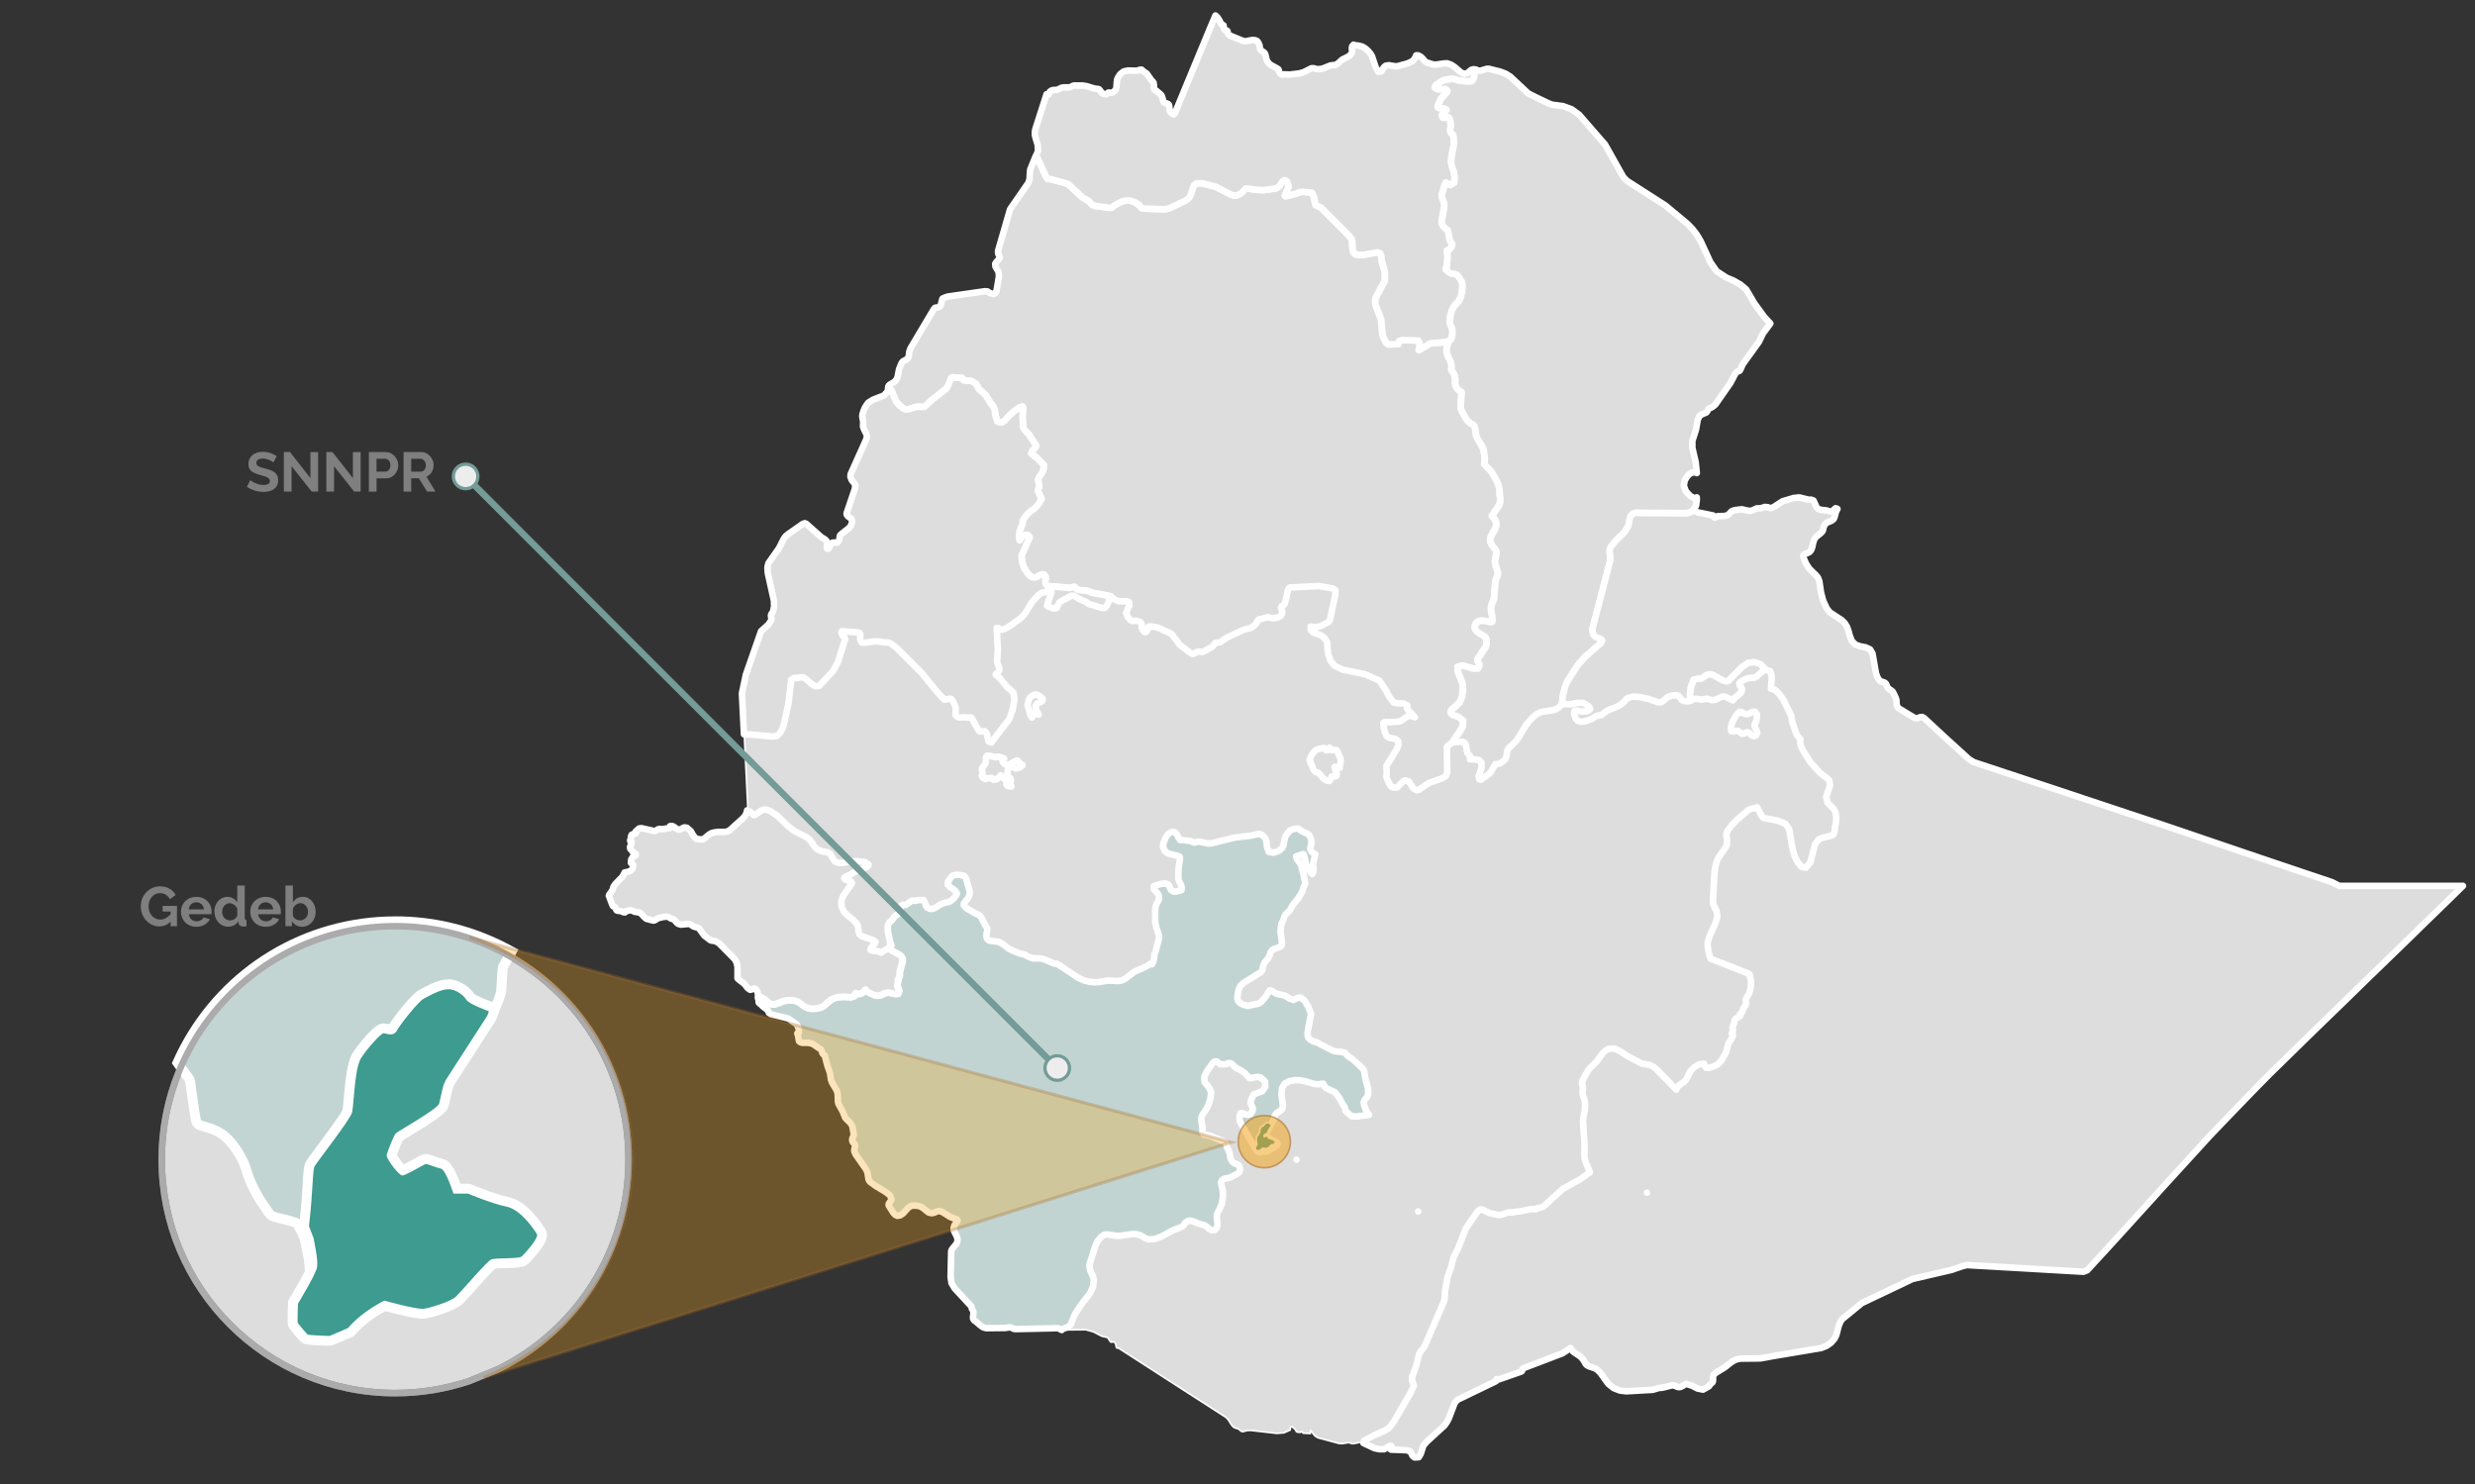 <?xml version="1.0" encoding="UTF-8"?>
<svg id="Layer_2" data-name="Layer 2" xmlns="http://www.w3.org/2000/svg" viewBox="0 0 755.51 453">
  <rect x="0" y="0" width="755.51" height="453" fill="#333333" stroke="none"/>
  <defs>
    <style>
      .cls-1, .cls-2, .cls-3, .cls-4 {
        fill: #ddd;
      }

      .cls-1, .cls-2, .cls-5, .cls-4, .cls-6 {
        stroke-width: 2px;
      }

      .cls-1, .cls-7 {
        stroke: #739b97;
      }

      .cls-1, .cls-7, .cls-3, .cls-5, .cls-4 {
        stroke-linecap: round;
        stroke-linejoin: round;
      }

      .cls-8 {
        opacity: .3;
      }

      .cls-8, .cls-2, .cls-9, .cls-6 {
        stroke-miterlimit: 10;
      }

      .cls-8, .cls-9 {
        fill: #f1a41f;
        stroke: #a26a28;
      }

      .cls-10 {
        fill: #fff;
      }

      .cls-2 {
        stroke: #848484;
      }

      .cls-9 {
        opacity: .55;
      }

      .cls-9, .cls-3 {
        stroke-width: .5px;
      }

      .cls-11 {
        fill: #c3d5d2;
      }

      .cls-12 {
        fill: #3d9b8f;
      }

      .cls-7 {
        fill: #ededed;
      }

      .cls-3, .cls-5, .cls-4 {
        stroke: #fff;
      }

      .cls-5 {
        fill: #c2d4d1;
      }

      .cls-6 {
        fill: none;
        stroke: #ababab;
      }

      .cls-13 {
        fill: #7f7f7f;
      }
    </style>
  </defs>
  <path id="ETH3131" class="cls-3" d="M443.45,226.81l2.04-.23h1.02l.74,.4,.28,.62,.28,1.7,.17,.68,.34,.45,.34,.34,.17,.4-.11,.74,1.64,.06,1.25,.23,.68,.74v1.7l-.91,2.5,.23,.85,.45,.17,2.33-1.59,.74-.79,1.36-2.38,1.25-.11,.96-.62,.85-.74,.45-1.25,.06-.85,.11-.57,.28-.57,2.38-2.33,.51-.68,2.55-4.2,1.02-1.25,1.19-1.25,1.13-.91,1.3-.57,3.12-.51,1.19-.28,1.02-.57,.96-1.02,.34-.17,.45,.06h2.1l1.87-.4h1.76l1.76,1.08,.4,.79-.51,.51-.96,.23-.96,.06-1.64-.34-.68,.06-.17,.79,.23,.96,.34,.79,.57,.57,.85,.28,.79-.06,.96-.23,1.64-.57,1.19-.79,.4-.17,.4-.11,.85-.06,.34-.23,.68-.57,.74-.51,.79-.4,1.81-.68,.85-.4,.85-.51,.79-.68,1.02-1.08,.4-.23,1.47-.4,1.59,.06,3.12,.62,2.89,1.02,.85,.06,.68-.34,1.3-1.13,.74-.4,.91-.23,.96-.11,.85,.17,.45,.51,.57,.79,.79,.34,.96,.11,.96-.23,1.19-.57,1.08,.11,1.08,.17,1.19-.23,.45-.06,1.08,.34,.45,.11,.91-.11,2.1-.96h1.02l2.27,1.13,.68-.85,1.08-.85,.91-.85,.17-.91-.74-1.19-.11-.45,.17-.34,.51-.4,1.13-.62,.91-.34,1.93-.11,.62-.34,.62-.57,1.36-1.19,.74-.4,1.53,.45,.45,1.64-.23,3.74,1.19,.28,1.36,1.36,1.25,1.76,2.38,4.88,.11,.34,.06,.91,.11,.57,1.25,3.63,.45,.74,.68,.74,.17,.28-.11,1.02,.11,.68,.68,1.53,2.33,3.69,2.61,2.89,.74,.68,1.64,1.25,.74,.62,.28,1.59-1.19,3.52,.4,1.76,1.93,1.99,.4,.74,.23,.96,.11,1.02-.06,1.08-.34,1.81-.06,1.02-.23,.91-.62,.51-3.35,.85-.79,.45-1.02,1.42-1.47,5.56-1.36,1.59-1.25-.28-1.19-1.36-.91-1.81-.62-1.99-1.13-6.41-1.13-1.59-2.16-.91-4.48-.85-.51-.51-1.47-2.72-2.55,.68-3.57,3.06-1.59,1.64-1.42,1.87-.28,.91,.23,2.21-.06,1.02-.51,1.02-2.1,3.01-.74,1.81-.4,2.16-.51,9.24,.11,.96,.4,.91,.62,1.08,.23,1.7-.62,2.16-1.76,3.86-.51,1.59-.11,.74,.06,.85,.34,1.99,.28,1.13,.34,.62,11.57,4.54,.28,.28,.45,2.38-.17,1.81-.51,1.76-.74,1.13-.17,.34-.06,.4,.06,.85-.06,.51-.23,.4-.51,.79-.45,1.19-.45,.4-.17,.28,.06,.45-1.25,.68-.4,.57-.17,.96-.4,.91-.11,.4,.17,.85-.06,.4-.34,.45,.4,.74-.4,.85-1.02,1.59-.68,2.67-.4,.68-.45,.74-.34,.68-.23,.4-1.02,1.02-.23,.17-.85,.45-.85,.34-.85,.23h-.91l-.62-1.25-1.47,.17-1.59,.96-1.08,1.13-1.25,2.5-.62,.74-1.42,.96-.57,.51-.45,.91-6.13-6.3-.79-.62-.85-.45-.91-.28-1.87-.28-4.71-2.5-1.81-1.25-1.81-.85-1.81,.11-.91,.51-.79,.74-1.87,2.55-2.21,2.16-.57,.79-1.47,2.67-.28,.85,.28,1.81-.11,1.59,.23,.85,.34,.91,.17,.79,.06,.96-.06,.96-.11,.96-.23,.96-.28,1.99,.51,7.2-.06,3.01,.06,1.13,.28,1.02,1.36,3.23-2.78,2.04-5.5,3.06-5.96,5.39-.62,.28-1.02,.17-.57,.34h-1.76l-2.84,.62-1.53,.17-1.19,.23-.96-.06-.34,.06-1.93,.68-.79,.11-2.72-.57-1.36-.57-1.08-.57h-.57l-.79,.62-3.57,5.16-2.33,6.01-1.42,2.78-.79,3.12-1.08,3.06-.74,4.14-.11,2.27-.23,.96-5.96,13.78-1.36,1.76-.28,.51-.79,3.35-1.19,3.18-.17,.79,.06,.74,.51,1.59-1.13,2.38-5.16,8.85-1.19,1.53-1.47,.96-3.23,1.42-3.06,1.64,.28,.28-.45,.4-.85-.28-2.16,.45h-.62l-.57-.23-.62-.06-1.59,.28h-.96l-6.52-1.76-.74-.4-.57-.57-1.02-1.36-.06,1.02-2.16-.11-.23-.17-.11-.34-.51,.23h-.74l-.51-.17-.23-.51-.28-.34-.74-.62-.17-.06-.4,.11-.06,.91-1.93,.85-2.16,.17-8-.91-1.19,.06-1.19,.34-.45-.11-.91-.74-1.13-.34-.45-.28-.57-.68-.96-1.53-.74-.74-12.42-8-6.52-4.2-4.31-2.78-9.41-6.07-.62-.11-.11-.17-.17-.85-.17-.4-.23-.34-.28-.06-.79,.06-.28-.23-.57-.96-.4-.28-1.53-.34-2.67-1.36-2.27-.62-7.26,.06-.11-.06,.45-.4,1.3-.45,.74-.51,.34-.45,.57-1.53,.68-1.53,1.81-2.78,2.72-3.52,.96-1.99,.23-2.16-.23-1.02-.85-1.81-.23-1.02v-.85l1.76-5.61,.79-1.64,1.13-1.3,.85-.51,.91-.11,2.89,.45h.91l3.57-.51,.62-.06,1.13,.11,.96,.28,1.59,.91,.91,.34,1.99-.11,1.99-.79,3.69-1.99,1.7-.62,.91-.4,.51-.51,.45-.68,.62-.45,.79-.17,.85,.17,1.81,.74,1.81,.51,.68,.45,.68,.62,.79,.45,.91-.06,.57-.51,.23-.74,.06-.85-.23-1.81,.06-.79,.28-.74,.51-.91,.68-1.64,.34-1.93v-1.99l-.57-2.61,.28-.68,.62-.45,1.81-.34,2.38-1.25,.57-.57,.17-.96-.28-.91-.68-.45-.91-.28-.62-.62-.4-.79-.34-1.81-.74-1.59-.23-.96-.34-.62-.79-.4-3.8-1.59-1.25-.28-.85-.23-.28-.57,.06-.96-.4-2.78,.06-.91,.4-.79,1.02-1.53,.74-1.42,.62-1.99,.17-1.99-.74-1.42-1.25-1.47-.11-1.59,.74-1.64,1.76-2.5,.62-.57,.68-.06,.85,.74,.17,.11,1.25,.06,.45-.06,.96-.34,.79,.11,.62,.57,.51,.62,.74,.4,.4,.17,1.59,.96,.68,.62,.96,1.13,.45,.06,.79-.23,.79-.11,.74-.06,.68,.17,1.36,1.25,.06,1.59-.96,1.36-2.44,.91-.4,.57-.62,1.42-.06,.79,.68,1.47-.11,.91-.62,.85-.79,.28-.85-.11-.79-.4h-.57l-.28,.85-.06,1.02,.17,.79,4.65,8.17,.74,.96,.85,.11,.79-.17h.79l.79-.17,2.72-1.81,.11-.45-.4-.4-2.21-1.25-1.02-1.02-.23-.4,.11-.28,.68-.62,.45-.68,1.3-2.33,.45-1.53,.45-.68,.85-.62,.68-.4,.4-.57,.11-1.13-.45-3.23,.23-1.87,.74-1.3,1.36-.74,1.87-.34,1.53,.06,1.53,.28,2.84,.85,.28,.06h1.02l1.36-.17,.51,.96,.28,.34,2.89,1.36,.17,.34,.91,1.08,1.08,1.99,.74,1.13,.23,.85v.28l1.81,1.59,1.64,.11,3.74-.51-.57-.62-.34-.74-.62-1.64-.11-.91,.4-.74,.57-.68,.4-.85v-1.7l-.91-3.46-.23-1.7-.17-.68-.62-.68-2.84-2.61-1.47-.96-.4-.51-.57-.51-.96-.23-1.81-.17-.62-.11-4.93-2.55-1.3-.4-.68-.4-.62-.51-.28-.45-.11-1.3,1.08-5.73-.85-2.21-1.13-1.81-1.25-.96-.96,.17-1.25,.57-1.3-.51-1.19-.79-1.08-.28-1.47-.28-1.19-.74-.96-.34-.74,1.19-.34,.57-1.53,1.81-.62,.45-3.46,.74-1.3-.34-1.02-.51-.62-.68-.23-.74,.11-1.42,.28-1.3,.57-1.19,1.02-.91,5.22-3.23,.4-.57,.34-1.53,.34-.79,1.02-1.19,.45-.79,.28-.91,.28-.57,.51-.51,.96-.4,.85-.28,.62-.28,.34-.51v-.96l-.4-2.84,.11-1.81,.11-.68,.68-1.42,.23-.79,.34-.68,1.36-1.36,.85-1.53,1.64-2.04,1.25-2.04,.51-1.53,.34-.74,.11-.4-.57-2.89-.4-1.36-.11-.51-.28-.96-1.19-1.64-.23-.79,2.21-.74,.34,.79,.68,3.06,.34,.62,.4,.57,.96,1.08,.34-.79,.06-.85-.17-.91,.06-.91,.62-2.55-.91-.62-.45-.51-.17-.68,.4-1.87-.11-.85-.34-.85-.45-.74-2.38-1.13-.62-.57-.79-.06-.85,.17-.74,.23-.23,.11-.79,.91-.57,.79-.28,.62-.45,2.44-.34,.62-1.13,.96-1.59,.51-1.36-.23-.57-1.42-.17-1.59-.23-.85-.28-.51-.57-.57-.62-.4-.79-.17-2.04,.51-5.16,.62-7.15,1.76-.96,.06-2.55-.57-.85,.06-.57,.17h-.51l-.74-.4-2.55-.34h-.79l-.51-.74-.51-1.02-.74-.68h-.85l-.79,.4-.57,.62-.45,.74-.68,1.64-.17,1.08,.23,.34,.17,.68,.4,.51,.62,.4,.62,.28,2.78,.68,.34,.23,.06,.45-.45,3.29-.06,2.78,.17,.74,.62,1.19,.23,.68v.57l-.06,.45-1.08,.28-.74,.17-.79-.11-.57-.4-.74-1.59-.96-.4-1.25,.11-2.27,.68v1.02l1.36,1.53,.23,1.08-.17,.68-.68,1.3-.23,.74-.11,.68v3.91l.28,1.47,.91,2.89v.51l-1.02,3.97-.17,.28-.23,.79-.17,1.7-.51,1.19-.11,.17-.45-.17-1.25,.79-3.74,1.7-2.5,1.93-1.08,.62-1.25,.23-3.01-.17-2.72,.45-1.36,.11-1.76-.17-1.7-.45-1.64-.74-6.47-4.31h-.74l-2.95-1.25-.85-.28-.74-.11h-1.99l-1.36-.45-.51-.23-.68-.45-.28-.11-.85-.11-2.27-.85-1.7-.85-1.36-1.08-1.47-.91-2.95-.4-.62-.45-.28-.74,.06-1.02,.23-1.02-.06-.57-.85-1.36-.91-1.87-.45-.57-.57-.34-1.25-.57-2.33-1.42-.74-.74v-.68l1.08-1.36,.45-.74,.28-.85-.06-.91-1.02-3.57-.28-.62-.51-.4-.85-.17-.85-.11-.91,.06-.79,.23-.57,.62-.85,1.3-.06,.74,.68,.74,1.3,.91,.57,.51,.28,.62-.28,.62-.62,.79-.79,.68-.57,.4-.28,.11-1.25,.23-.74,.28-.51,.23-1.47,.96-.79,.34-.85,.06-.96-.45-.4-.62-.23-.74-.45-.91h-1.59l-.79,.23-.62-.06h-.57l-.85,.62-.91,.62-.4,.11-.68-.06-.23,.11-.45,.79v.85l-.17,.74-1.53,.96-.96,1.36-.68,.51-.51,1.08,.06,1.87,.74,3.35,.06,.85-.45,.68-.79,.51-.74,.4-.62,.45-.23,.11-.91-.4-.51-.11-1.13-.06-.68-.28,.17-.62,.62-.74,.51-.45,.28-.62-.51-.45-3.8-1.36-.57-.45-.28-.79-.23-1.81-.4-.79-1.25-1.25-1.36-1.08-1.19-1.13-.79-1.64-.06-1.81,.62-1.59,2.38-3.4,.23-.45-.23-.4-1.81-.62-.34-.4,.34-.45,1.7-.74,2.27-1.3,1.93-.62,.91-.45,.34-.57-1.19-.85-2.04-.23-2.16,.06-2.72,.45h-1.19l-1.02-.45-.68-.96-.62-1.19-.74-.57-2.21-.45-1.13-.51-.79-.79-1.36-1.99-1.08-.91-3.8-1.93-1.87-1.47-3.29-3.18-1.93-1.3-1.13-.51-.96-.11-.91,.34-1.81,1.3-.45,.11-.45-.34-.68-.68-.91-.45,.17-.96-1.08-22.18,1.76,.06,7.03,.62,1.08-.11,.74-.51,.51-.68,.4-.68,.34-.68,.28-.91,1.47-6.64,.79-7.09,.91-.57h.85l1.42-.23,.68,.11,.85,.62,1.76,1.53,.96,.51,1.19-.17,4.25-4.59,1.42-2.67,2.21-6.98-.28-.57-.57-.57-.34-.91,.17-.34,4.82,.34,.62,.23,.23,.4-.06,.96,.06,.91,.4,.62,.96,.06,2.95-.45,1.25,.06,1.76,.28h.74l.74,.11,.79,.45,1.42,1.08,7.6,7.6,5.16,6.3,1.87,1.93,1.59-.28,.51,.06,.51,.68,.74,1.64,.11,.45-.06,2.16,.4,.45,.45,.23,.45,.06,1.13-.06,1.47,.11,.74-.06,.34,.17,.28,.51,.34,.74,1.36,2.38,.34,.45,.45,.06,1.19-.11,.62,.74,.51,2.38,.85,.34,5.5-7.2,1.08-3.12,.45-2.72-.23-2.1-1.13-1.13-.62-.45-2.55-3.01-1.19-1.02,.06-.17,.74-.57,.34-.62-.06-.79-.4-.91-.23-.79,.23-3.63-.34-6.75h.45l.68,.51,.74-.06,.74-.28,1.53-.85,3.35-2.44,1.25-1.42,1.99-3.29,.57-.68,1.42-1.47,.68-.57,.79-.34,2.33-.23,.23,.11-1.3,3.74-.11,.45,.23,.23,.68,.23,.62,.28,.62,.17,.79-.17,.85-1.7,.51-.4,3.29-1.7,.68,.06,1.64,1.02,2.04,.85,.79,.62,3.91,1.19,.74,.06,.45-.23,.4-.51,.4-.74,.74-2.1,1.08,.91,.74,.4,.74,.28h2.55l.57,.28,.11,1.02-.57,1.13-.45,1.13,.51,1.3,.91,.96,.57,.23,.68-.11h.51l.62,.17,.62,.28,.28,.4,.06,.45v.85l.17,.45,.45,.62,.28,.23,.4-.06,.4-.45,.34-1.08,.57-.17,1.3,.17,1.25,.34,3.63,1.64,.51,.4,.79,1.08,.85,1.02,.23,.45,.57,.68,3.52,2.61h.62l1.02-.57,.57-.11,.96,.17,.34-.11,2.67-1.47,.34-.34,.57-.74,.28-.17,1.02-.11,.34-.11,1.76-1.25,5.39-2.55,2.27-.57,.62-.4,.96-.96,.34-.79,.45-.4,1.08-.23,1.02-.34,.74-.11,.96,.28h.91l.96-.17,.85-.4,.51-.74,.11-.45-.06-.4-.28-.79v-.51l.17-.23,.4-.17,.28-.28,.28-.4,.96-4.14,.23-.4,.34-.28,8.85-.45,4.37,.79,.68,.51-.06,1.42-1.64,7.71-.45,.57-2.5,1.3-1.47,.34-1.47-.28,.06,1.13,.74,.68,2.38,.91,.68,.51,.45,.4,.68,1.02,.11,.23,.06,1.93,.28,1.87,.62,1.76,1.25,1.53,2.44,1.19,6.86,1.42,4.37,1.93,1.81,2.67,1.36,2.44,1.25,1.59,1.36,.28,.85-.06,1.13,.23,.79,.45-.11,.91,.23,.34,2.21,2.33h-.06l-1.3-.45-.96,.17-1.87,1.36-.51,.23-3.23,.23-.91-.06-.62,.06-.23,.34,.11,1.08,.34,1.42,.51,1.25,.79,.62,1.99,.4,.79,.62,.11,1.13-.45,1.25-3.23,5.27,.11,2.21-.11,.74,.06,.62,.96,2.1,.28,.4,.45,.34,.68,.17,.85-.06,1.93-1.93,.57-.23,1.13,.4,1.36,2.1,.96,.51,.79-.17,1.81-1.3,1.3-.79,3.86-1.36,1.19-.74,.4-1.13-.11-7.77,1.64-1.36h0Zm-139.86,4.37l-1.59-.4-.57,.06-.28,.4-.06,.62v.68l-.06,.57-.23,.4-.62,.74-.28,.51v.45l.17,.96v.45l-.23,.28,.17,.4,.28,.28,.74,.4,.34-.28h.68l.74-.11,.23,.11,.34,.45,.79-.06,.57-.34,.91-.96,.4,.57,.91,.74,.4,.45,.06,.34-.06,.62,.23,.34,.57,.34,.74,.06-.11-.4-.17-.4-.45-.68,.57-.23v-.51l-.34-.51-.57-.23-.11-.85,.06-1.13,.23-1.19,.28-.68-.45,.17-.51-.06-.45-.17-.45-.45-.28-.45v-.17l.57-.57-.4-.23-1.08-.34-.51-.06-.4,.17-.68-.11h0Zm102.54-2.21l-.11-.57-.79,.79-.4-.06-.28-.51-.17-.17-.45,.06-1.53,.34-.45,.17-.62,.51-.68,.91-.51,1.02-.28,.79,.34,.51-.06,.28,.57,.91,.34,1.13,.28,.34,.34,.34,.85,.28,.4,.34,.34,.4,.74,.91,.45,.34,.74,.4,.74,.11,.45-.62,.23-.74,.51-.06,.57,.06,.45-.28,.06-.57-.57-1.42-.11-.68,.79,.23,.79,.06-.11-.45,.28-.85,.11-.51v-.74l-.23-.68-.96-2.16-.79-.06-.96,.06-.28-.17h0Zm-95.4,5.67l.85-.34,.4-.28,.28-.34-.62-.34-.68-.79-.45-.28-1.64,.85-.34,.45,.34,.45,.51,.34,.34,.23,.34,.11,.68-.06h0Zm5.56-18.09l-.11-.85,.4-.74,1.47-.68,.28-.28,.06-.45-.23-.34-1.25-.91-.68-.17-.68,.17-.74,.51-.45,.51-.23,.57-.4,1.47,.91,3.06,.45,.74,.11-.06,.17-.79,.45-.23,1.3,.23-.85-1.76h0Zm219.55,.85l-.79,.06-.91,.45-.85,.28-.96-.28-.68-.4-.62-.06-.85,.91-1.13,1.93-.4,1.08-.17,1.13,.06,.85,.62,.11,.74-.17,.74-.06,.34,.23,.57,.51,.28,.17,.57-.06,1.02-.45,.51,.17,1.02,.91,.62,.17,.62-.34,.34-.74-.23-.68-.4-.74-.23-.68,.06-.51,.45-.79,.23-1.81v-.34l-.57-.85h0Z"/>
  <path id="ETH3129" class="cls-5" d="M324.01,405.89l-.23-.06-.57-.28-.28-.11-12.93,.28-.51-.06-.68-.34-.34-.11h-.45l-1.25,.17-5.67,.06-.91-.23-.79-.51-1.47-1.25-.62-.45-.28-.51v-.68l.11-.74v-.74l-.51-.91-.11-.62-5.1-5.5-.96-1.59-.28-1.87,.17-7.88,.17-.51,1.47-1.81,.28-.79v-.79l-.34-.91-.74-1.42-.11-.74,.23-.91,1.02-1.47-.17-.34-2.1-.79-2.44-1.53-.96-.28-.74,.17-.68,.34-.85,.17-.96-.23-1.59-1.3-.85-.51-.68-.17-.79-.11h-.79l-.68,.11-.85,.57-1.53,1.7-.85,.57-.91,.17-.68-.34-.57-.62-1.25-1.99-.17-.34,.06-.45,.62-.85,.23-.4-.45-1.25-1.47-1.13-3.01-1.81-1.7-1.25-.4-.68-.34-2.21-.51-1.02-3.06-4.37-.4-.85-.06-.51,.28-1.36-.11-.45-.62-.62-.17-.45v-.4l.11-.45,.4-.79-.4-2.5-.28-.74-.62-.79-.74-.68-.62-.68-.74-1.87-1.3-2.33-.17-.79-.06-2.21-.23-.96-1.53-2.61-.28-.79-.34-2.16-.79-2.21-.79-3.06-.28-.17-.45-.51-.17-.68-.23-.45-2.55-1.7-.68-.23-.79-.11h-1.64l-.62-.17-.45-.34-.28-1.59-.23-.79,.51-.34-.06-.79-.17-.62-.23-.62-.34-.45-2.44-1.7-5.33-1.3-.62-.45-.23-.62-.17-.23-1.53-1.19-.62-.68-.28-.11-.28-.34-.11-1.3,.85-.34,1.08,.62,1.13,.96,.85,.62,.96,.11,.96-.28,1.87-.74,1.36-.28h1.47l1.42,.34,1.13,.74,1.02,.79,1.08,.51,1.19,.23,1.25-.06,1.19-.23,.85-.34,.79-.57,.96-.85,1.08-.85,1.08-.45,1.13-.23,1.36-.06,2.27,.11,1.02-.34,.45-.91,.74,.28,.91-.17,.79-.51,.57-.68,.62,.68,.96,.51,.96,.45,.91,.23,.96-.06,1.59-.74,.91-.17,2.16,.45,.91-.11,.28-.91-.11-.34-.34-.68-.11-.4,.06-.4,.11-.79,.11-.91,.45-1.02v-1.02l.06-.51,.74-2.61,.11-.85-.28-.74-.62-.62-2.61-1.42-.34-.45,.34-1.13-.34-.74-.74-3.35-.06-1.87,.51-1.08,.68-.51,.96-1.36,1.53-.96,.17-.74v-.85l.45-.79,.23-.11,.68,.06,.4-.11,.91-.62,.85-.62h.57l.62,.06,.79-.23h1.59l.45,.91,.23,.74,.4,.62,.96,.45,.85-.06,.79-.34,1.47-.96,.51-.23,.74-.28,1.25-.23,.28-.11,.57-.4,.79-.68,.62-.79,.28-.62-.28-.62-.57-.51-1.3-.91-.68-.74,.06-.74,.85-1.3,.57-.62,.79-.23,.91-.06,.85,.11,.85,.17,.51,.4,.28,.62,1.02,3.57,.06,.91-.28,.85-.45,.74-1.08,1.36v.68l.74,.74,2.33,1.42,1.25,.57,.57,.34,.45,.57,.91,1.87,.85,1.36,.06,.57-.23,1.02-.06,1.02,.28,.74,.62,.45,2.95,.4,1.47,.91,1.36,1.08,1.7,.85,2.27,.85,.85,.11,.28,.11,.68,.45,.51,.23,1.36,.45h1.99l.74,.11,.85,.28,2.95,1.25h.74l6.47,4.31,1.64,.74,1.7,.45,1.76,.17,1.36-.11,2.72-.45,3.01,.17,1.25-.23,1.08-.62,2.5-1.93,3.74-1.7,1.25-.79,.45,.17,.11-.17,.51-1.19,.17-1.7,.23-.79,.17-.28,1.02-3.97v-.51l-.91-2.89-.28-1.47v-3.91l.11-.68,.23-.74,.68-1.3,.17-.68-.23-1.08-1.36-1.53v-1.02l2.27-.68,1.25-.11,.96,.4,.74,1.59,.57,.4,.79,.11,.74-.17,1.08-.28,.06-.45v-.57l-.23-.68-.62-1.19-.17-.74,.06-2.78,.45-3.29-.06-.45-.34-.23-2.78-.68-.62-.28-.62-.4-.4-.51-.17-.68-.23-.34,.17-1.08,.68-1.64,.45-.74,.57-.62,.79-.4h.85l.74,.68,.51,1.02,.51,.74h.79l2.55,.34,.74,.4h.51l.57-.17,.85-.06,2.55,.57,.96-.06,7.15-1.76,5.16-.62,2.04-.51,.79,.17,.62,.4,.57,.57,.28,.51,.23,.85,.17,1.59,.57,1.42,1.36,.23,1.59-.51,1.13-.96,.34-.62,.45-2.44,.28-.62,.57-.79,.79-.91,.23-.11,.74-.23,.85-.17,.79,.06,.62,.57,2.38,1.13,.45,.74,.34,.85,.11,.85-.4,1.87,.17,.68,.45,.51,.91,.62-.62,2.55-.06,.91,.17,.91-.06,.85-.34,.79-.96-1.08-.4-.57-.34-.62-.68-3.06-.34-.79-2.21,.74,.23,.79,1.19,1.64,.28,.96,.11,.51,.4,1.36,.57,2.89-.11,.4-.34,.74-.51,1.53-1.25,2.04-1.64,2.04-.85,1.53-1.36,1.36-.34,.68-.23,.79-.68,1.42-.11,.68-.11,1.81,.4,2.84v.96l-.34,.51-.62,.28-.85,.28-.96,.4-.51,.51-.28,.57-.28,.91-.45,.79-1.02,1.19-.34,.79-.34,1.53-.4,.57-5.22,3.23-1.02,.91-.57,1.19-.28,1.3-.11,1.42,.23,.74,.62,.68,1.02,.51,1.3,.34,3.46-.74,.62-.45,1.53-1.81,.34-.57,.74-1.19,.96,.34,1.19,.74,1.47,.28,1.08,.28,1.19,.79,1.3,.51,1.25-.57,.96-.17,1.25,.96,1.13,1.81,.85,2.21-1.08,5.73,.11,1.3,.28,.45,.62,.51,.68,.4,1.3,.4,4.93,2.55,.62,.11,1.81,.17,.96,.23,.57,.51,.4,.51,1.47,.96,2.84,2.61,.62,.68,.17,.68,.23,1.7,.91,3.46v1.7l-.4,.85-.57,.68-.4,.74,.11,.91,.62,1.64,.34,.74,.57,.62-3.74,.51-1.64-.11-1.81-1.59v-.28l-.23-.85-.74-1.13-1.08-1.99-.91-1.08-.17-.34-2.89-1.36-.28-.34-.51-.96-1.36,.17h-1.02l-.28-.06-2.84-.85-1.53-.28-1.53-.06-1.87,.34-1.36,.74-.74,1.3-.23,1.87,.45,3.23-.11,1.13-.4,.57-.68,.4-.85,.62-.45,.68-.45,1.53-1.3,2.33-.45,.68-.68,.62-.11,.28,.23,.4,1.02,1.02,2.21,1.25,.4,.4-.11,.45-2.72,1.81-.79,.17h-.79l-.79,.17-.85-.11-.74-.96-4.65-8.17-.17-.79,.06-1.02,.28-.85h.57l.79,.4,.85,.11,.79-.28,.62-.85,.11-.91-.68-1.47,.06-.79,.62-1.42,.4-.57,2.44-.91,.96-1.36-.06-1.59-1.36-1.25-.68-.17-.74,.06-.79,.11-.79,.23-.45-.06-.96-1.13-.68-.62-1.59-.96-.4-.17-.74-.4-.51-.62-.62-.57-.79-.11-.96,.34-.45,.06-1.25-.06-.17-.11-.85-.74-.68,.06-.62,.57-1.76,2.5-.74,1.64,.11,1.59,1.25,1.47,.74,1.42-.17,1.99-.62,1.99-.74,1.42-1.02,1.53-.4,.79-.06,.91,.4,2.78-.06,.96,.28,.57,.85,.23,1.25,.28,3.8,1.59,.79,.4,.34,.62,.23,.96,.74,1.59,.34,1.81,.4,.79,.62,.62,.91,.28,.68,.45,.28,.91-.17,.96-.57,.57-2.38,1.25-1.81,.34-.62,.45-.28,.68,.57,2.61v1.99l-.34,1.93-.68,1.64-.51,.91-.28,.74-.06,.79,.23,1.81-.06,.85-.23,.74-.57,.51-.91,.06-.79-.45-.68-.62-.68-.45-1.81-.51-1.81-.74-.85-.17-.79,.17-.62,.45-.45,.68-.51,.51-.91,.4-1.7,.62-3.69,1.99-1.99,.79-1.99,.11-.91-.34-1.59-.91-.96-.28-1.13-.11-.62,.06-3.57,.51h-.91l-2.89-.45-.91,.11-.85,.51-1.13,1.3-.79,1.64-1.76,5.61v.85l.23,1.02,.85,1.81,.23,1.02-.23,2.16-.96,1.99-2.72,3.52-1.81,2.78-.68,1.53-.57,1.53-.34,.45-.74,.51-1.3,.45-.45,.4h0Z"/>
  <path class="cls-2" d="M191.9,353.99c0,28.1-16.26,52.4-39.88,64l-8.78,3.6c-7.1,2.38-14.7,3.67-22.6,3.67-39.36,0-71.27-31.91-71.27-71.27,0-10.61,2.33-20.7,6.51-29.75,.51-1.12,1.06-2.23,1.63-3.32,11.91-22.71,35.71-38.19,63.13-38.19,5.39,0,10.66,.6,15.72,1.74,4.31,.97,8.5,2.34,12.47,4.06,1.79,.77,3.55,1.62,5.26,2.54,22.49,11.98,37.81,35.66,37.81,62.92Z"/>
  <path id="ETH3109" class="cls-4" d="M442.21,104.11l-.62,1.81-.06,.4v.96l.28,1.13,.96,1.99,.28,1.02v.57l-.06,.51v.45l.74,1.02,.23,.51,.11,.62,.11,.57-.06,1.13,.06,.51,.23,.57,.23,.51,.51,.62,.91,.57,.06,.17-.28,3.74v1.08l.28,.74,1.3,2.44,.68,.79,.79,.68,.85,.4,.28,.4,.23,.85,.28,1.99,.34,.85,1.59,2.67,.34,.91,.34,2.1v1.13l-.11,1.13,1.19,1.25,.68,.68,.57,.74,1.53,2.78,.4,1.02,.23,1.02,.11,1.81,.17,1.36v.68l-.17,.68-.23,.57-2.16,3.23,.96,1.08,.4,1.02-.06,1.02-.4,1.02-1.13,1.93-.28,.85v.85l.45,1.02,1.19,1.47,.23,.45v.85l-.4,1.87v.96l.85,2.78,.06,.51-.17,.74-.45,.79-.17,.79-.4,4.82-.11,.74-.74,1.76-.11,1.08,.11,.96,.23,1.02,.11,1.02-.06,.79-.28,.23-.57-.06-.85-.23-.79-.11-.91-.06-.91,.23-.62,.51-.4,.96,.06,.79,.45,.68,.85,.62,1.13,.68,.79,.57,.34,.79-.06,1.47-.28,.79-1.08,1.53-.34,.74-1.02,1.36v.51l.45,.85,.17,.45-.51,1.08h-1.47l-3.18-.91-1.53,.4,.11,1.53,1.42,3.63,.06,1.99-.23,1.93-.74,1.76-1.36,1.36-.79,.57-.51,.62-.11,.57,.51,.62,.4,.17,1.02,.28,.51,.23,1.36,1.08-.06,1.81-1.02,1.76-1.25,1.7-.91,1.47-1.64,1.36,.11,7.77-.4,1.13-1.19,.74-3.86,1.36-1.3,.79-1.81,1.3-.79,.17-.96-.51-1.36-2.1-1.13-.4-.57,.23-1.93,1.93-.85,.06-.68-.17-.45-.34-.28-.4-.96-2.1-.06-.62,.11-.74-.11-2.21,3.23-5.27,.45-1.25-.11-1.13-.79-.62-1.99-.4-.79-.62-.51-1.25-.34-1.42-.11-1.08,.23-.34,.62-.06,.91,.06,3.23-.23,.51-.23,1.87-1.36,.96-.17,1.3,.45h.06l-2.21-2.33-.23-.34,.11-.91-.79-.45-1.13-.23-.85,.06-1.36-.28-1.25-1.59-1.36-2.44-1.81-2.67-4.37-1.93-6.86-1.42-2.44-1.19-1.25-1.53-.62-1.76-.28-1.87-.06-1.93-.11-.23-.68-1.02-.45-.4-.68-.51-2.38-.91-.74-.68-.06-1.13,1.47,.28,1.47-.34,2.5-1.3,.45-.57,1.64-7.71,.06-1.42-.68-.51-4.37-.79-8.85,.45-.34,.28-.23,.4-.96,4.14-.28,.4-.28,.28-.4,.17-.17,.23v.51l.28,.79,.06,.4-.11,.45-.51,.74-.85,.4-.96,.17h-.91l-.96-.28-.74,.11-1.02,.34-1.08,.23-.45,.4-.34,.79-.96,.96-.62,.4-2.27,.57-5.39,2.55-1.76,1.25-.34,.11-1.02,.11-.28,.17-.57,.74-.34,.34-2.67,1.47-.34,.11-.96-.17-.57,.11-1.02,.57h-.62l-3.52-2.61-.57-.68-.23-.45-.85-1.02-.79-1.08-.51-.4-3.63-1.64-1.25-.34-1.3-.17-.57,.17-.34,1.08-.4,.45-.4,.06-.28-.23-.45-.62-.17-.45v-.85l-.06-.45-.28-.4-.62-.28-.62-.17h-.51l-.68,.11-.57-.23-.91-.96-.51-1.3,.45-1.13,.57-1.13-.11-1.02-.57-.28h-2.55l-.74-.28-.74-.4-1.08-.91-5.44-1.02-1.53-.57-.79-.17-1.76-.11-.74-.28-.68-.68h-.34l-.91,.23-.34,.06-4.31-.4h-1.76l-.74-.28-.51-.74-.06-.68,.11-.68v-.62l-.4-.57-.45-.17-.4,.06-1.87,.91-.91-.06-.91-.62-.79-.96-.79-1.19-.57-1.64-.28-2.16,2.5-5.61-.51-.68h-.85l-.74,.28-.51,.51-.34,.79h-.11l-.11-.68v-1.08l.11-1.13,.91-2.16v-.57l.11-.57,.51-.79,.62-.79,.57-.62,1.99-1.53,1.02-1.13,.96-1.64-1.13-2.44,.11-.51,.34-.68-.11-.79-.17-.79-.11-.68,.4-.85,.68-.96,.57-1.13,.11-1.53-2.33-2.33-.62-.4-.91-.79,.34-.79,.74-.74,.45-.62-.06-.34-2.21-3.35-1.25-1.3-.45-.74-.17-3.46,.17-2.55-.23-.4-.91,.28-1.47,1.08-1.47,1.3-1.59,1.7-.68,.45-.79,.06-.74-.34-.57-1.76-.28-1.93-.4-.91-.91-1.13-1.3-2.16-.17-.23-1.59-1.36-.51-.51-.45-1.02-.34-.45-.91-.57-.17-.17-.62-.17h-1.08l-.96-.11-.45-.74-.4-.06h-1.13l-1.59-.17-.23,.23-1.02,2.5-.62,.85-4.76,3.74-.91,.96-.79,.68-.79,.11-1.02-.11-1.13,.17-2.1,.68h-.79l-.91-.45-.96-.79-1.02-1.13-1.47-3.46-.96-.85,.11-.51,.34-.34,1.42-.85,.74-.85,.28-.91,.4-2.1,.68-1.7,.28-.45,.34-.34,.85-.4,.4-.34,.34-.51,.11-.51,.11-1.08,.4-1.08,7.09-11.91,.34-.4,.34-.11,.74-.06,.28-.17,.4-.4,.45-1.81,.11-.28,.57-.28,.96-.34,11.4-1.64,.79,.06,.79,.51,1.02,.28,.62-.28,.34-.74,.74-4.31-.06-.96-.11-.57-.91-1.53-.06-.85,.45-.68,.57-.57,.34-.57v-.34l-.45-.91-.06-.79,3.69-12.76,5.61-8.11,.34-1.13,.11-2.21,.11-.74,1.59-3.91,.51,.4,2.72,5.9,.51,.57h.62l4.93,1.3,.74,.34,4.2,3.91,2.1,1.25,.91,1.08,.68,.28,4.42,.62h.79l.51-.34,.45-.45,2.04-1.08,1.08-.28,1.25-.11,.91,.23,1.13,.45,1.02,.68,.57,.74,.34,.28,.57,.11,6.52,.23,1.08-.23,5.27-2.5,.57-.45,.57-.62,.34-.74,.91-2.72,.91-.68h1.47l4.2,1.02,4.99,2.55,1.3,.23,.45-.17,.79-.4,.74-.51,.34-.45,.62-.68,1.36,.11,1.87,.28,2.21,.11,3.74-.51,.74-.4,.62-.62,.34-.62,.4-.57,.62-.28,.45,.11,.34,.4,.28,.68,.17,.85-1.13,2.67,.23,.17,3.18-.79,.85-.4,.62-.11,.74-.06,2.67,.28,.11,.28,.51,1.13,.28,1.7,.23,.68,1.59,.74,8.39,8.39,1.02,1.25,.17,1.19v.74l.06,.96,.17,.85,.28,.57,.51,.34,.68,.11h1.93l4.08-.74,.74,.28,.34,.74,.11,1.19,.28,1.25,.45,1.42,.34,1.7-.06,2.16-2.78,5.1-.17,1.3,.28,1.36,1.53,3.91,.4,4.25,.17,.85,.4,1.02,.51,.96,.68,.57,.34,.06,2.78-.11,.17-.96,1.13-.28,4.76,.17,.34,.57,.11,.85-.06,.79-.23,.62,.06,.11,3.4-2.04,.4-.11,2.72-.17,1.3-.17,1.25-.34h0Z"/>
  <path id="ETH3110" class="cls-4" d="M450.49,21.3l-.62,.4,.11,.85-.06,1.02-.28,.62-.28,.34-.23,.17-1.02,.11-2.84-.28-1.53-.45-.62-.11-2.61,.51-1.19,.74-1.08,.85-.23,.34v.34l.85,.45,2.33-.17,.57,.51-.11,.51-1.7,1.87-.96,1.99-.17,.74,.28,.23,1.19,.06,.68,.11,.57,.34-1.25,1.42-.23,.34,.28,.68,.57,.06,.57-.23,.45-.11,.45,.4,.28,.74,.11,.79,.06,.62-.17,1.47v.51l.23,.45,.57,.45,.23,.79,.06,2.27-.68,3.63-.17,1.7,.28,1.42,.51,1.36,.34,1.93-.17,1.64-1.13,.68-1.42-.68-.28,.51-.91,3.01v.96l.62,1.59,.11,.96-.11,.96-.74,3.91,.06,.51,.4,.79,.57,.62,.68,.4,.23,.45,.62,2.95,.23,.4,.45,.57v.23l-.17,.62-.45,.68-.45,.51-.51,.06,.17,1.81v.79l-.17,1.08v.85l-.4,1.08,.06,.17,1.13,.96,.57,.28,.85,.11,.79,.23,.57,.57,.96,1.59,.23,1.25-.17,1.81-.4,1.76-.62,1.13-1.3,1.42-.79,1.42-.45,1.64-.17,1.93,.11,.62,.57,1.19,.11,.79v.91l-.11,.91-.28,.74-.68,.62-1.25,.34-1.3,.17-2.72,.17-.4,.11-3.4,2.04-.06-.11,.23-.62,.06-.79-.11-.85-.34-.57-4.76-.17-1.13,.28-.17,.96-2.78,.11-.34-.06-.68-.57-.51-.96-.4-1.02-.17-.85-.4-4.25-1.53-3.91-.28-1.36,.17-1.3,2.78-5.1,.06-2.16-.34-1.7-.45-1.42-.28-1.25-.11-1.19-.34-.74-.74-.28-4.08,.74h-1.93l-.68-.11-.51-.34-.28-.57-.17-.85-.06-.96v-.74l-.17-1.19-1.02-1.25-8.39-8.39-1.59-.74-.23-.68-.28-1.7-.51-1.13-.11-.28-2.67-.28-.74,.06-.62,.11-.85,.4-3.18,.79-.23-.17,1.13-2.67-.17-.85-.28-.68-.34-.4-.45-.11-.62,.28-.4,.57-.34,.62-.62,.62-.74,.4-3.74,.51-2.21-.11-1.87-.28-1.36-.11-.62,.68-.34,.45-.74,.51-.79,.4-.45,.17-1.3-.23-4.99-2.55-4.2-1.02h-1.47l-.91,.68-.91,2.72-.34,.74-.57,.62-.57,.45-5.27,2.5-1.08,.23-6.52-.23-.57-.11-.34-.28-.57-.74-1.02-.68-1.13-.45-.91-.23-1.25,.11-1.08,.28-2.04,1.08-.45,.45-.51,.34h-.79l-4.42-.62-.68-.28-.91-1.08-2.1-1.25-4.2-3.91-.74-.34-4.93-1.3h-.62l-.51-.57-2.72-5.9-.51-.4,.68-1.7-.11-1.93-.62-1.99-.23-.96v-.96l.17-.85,3.4-10.61h.74l.23-.74,.51-.4,.62-.17h.79l.51-.11,1.19-.57,.74-.11h1.7l.34-.11,.62-.34,.34-.11h2.61l1.19,.17,2.5,.74,1.25,.17,.23,.11,.68,.96,.57,.4,.74,.11,.23-.06,.51-.45h.34l.68,.06,.28-.06,.45-.34,.45-.45,.28-.68,.06-.79,.06-.96,.11-.79,.34-.74,.57-.85,1.08-.85,1.3-.28,2.78,.06,.79-.28,.57-.06,.91,.79,.68,.4,1.47,2.1,.57,.57,.11,.34,.06,.57v.91l.11,.4,.51,.28,1.53,1.3,.17,.23,.28,.74,.23,.96,.23,.45,.85,.28,.4,.17,.28,.28,.11,.4,.06,.96,.17,.68,.4,.45,.68,.45,.4-.45,3.52-8.51,7.26-17.53,1.59-3.74,.62,.57,.45,.68,.74,1.42,.17,.17,.34,.06,.17,.11v.57l.23,.68,.17,.17,.45,.06,.34,.28,.11,.68,.23,.34,.28,.28,4.14,1.7,.68,.11,2.1-.4,.91,.06,.62,.28,.34,.45,.34,.79,.17,1.08,.17,.34,.4,.34,.79,.57,.28,.51,.34,1.47,.28,.68,.45,.57,.62,.51,1.99,1.08,.34,.28,.23,.85,.23,.34,.45,.34,.34,.06,.28-.11,1.87,.06,2.89-.34,1.42-.4,2.33-1.19h.74l.68,.23,.68,.06,.68-.06,.74-.17,2.27-.91,1.64-.17,.74-.51,1.25-1.13,1.53-.74,.79-.51,.57-.68,.11-.74-.11-.74,.11-.62,.45-.51,.06,.17,1.36,.11,1.08,.28,.4,.17,.79,.51,.74,.68,.68,.79,.51,.85,1.08,3.23,.79,1.47,.96-.06,.79-1.3,.51-.45,.96-.17,2.04,.34,.74-.06,3.06-.85,1.53-.74,.68-.91,.34-.79h.62l.74,.4,.57,.51,.79,.96,.45,.28,1.93,.62,1.02,.06,2.16-.34,1.19-.06,1.13,.4,1.08,.68,1.99,1.7,.57,.28,.68,.11,.74-.23,1.19-.96,.68-.17,.74,.11h0Z"/>
  <path id="ETH3111" class="cls-4" d="M517.25,155.6l-.45,.23-.62,.4-.68,.28-1.13,.11-15.03-.11-.85,.23-.74,.79-.28,.96-.17,1.08-.23,.96-1.08,1.76-2.89,2.89-1.3,1.59-.34,.79-.11,.74,.23,1.59v1.08l-5.44,20.87,.06,.96,.28,.96,.62,.57,1.7,.68,.34,.51-.57,.85-4.76,4.14-2.1,2.38-3.35,5.22-.57,1.42-.68,2.78-.34,2.67-.96,1.02-1.02,.57-1.19,.28-3.12,.51-1.3,.57-1.13,.91-1.19,1.25-1.02,1.25-2.55,4.2-.51,.68-2.38,2.33-.28,.57-.11,.57-.06,.85-.45,1.25-.85,.74-.96,.62-1.25,.11-1.36,2.38-.74,.79-2.33,1.59-.45-.17-.23-.85,.91-2.5v-1.7l-.68-.74-1.25-.23-1.64-.06,.11-.74-.17-.4-.34-.34-.34-.45-.17-.68-.28-1.7-.28-.62-.74-.4h-1.02l-2.04,.23,.91-1.47,1.25-1.7,1.02-1.76,.06-1.81-1.36-1.08-.51-.23-1.02-.28-.4-.17-.51-.62,.11-.57,.51-.62,.79-.57,1.36-1.36,.74-1.76,.23-1.93-.06-1.99-1.42-3.63-.11-1.53,1.53-.4,3.18,.91h1.47l.51-1.08-.17-.45-.45-.85v-.51l1.02-1.36,.34-.74,1.08-1.53,.28-.79,.06-1.47-.34-.79-.79-.57-1.13-.68-.85-.62-.45-.68-.06-.79,.4-.96,.62-.51,.91-.23,.91,.06,.79,.11,.85,.23,.57,.06,.28-.23,.06-.79-.11-1.02-.23-1.02-.11-.96,.11-1.08,.74-1.76,.11-.74,.4-4.82,.17-.79,.45-.79,.17-.74-.06-.51-.85-2.78v-.96l.4-1.87v-.85l-.23-.45-1.19-1.47-.45-1.02v-.85l.28-.85,1.13-1.93,.4-1.02,.06-1.02-.4-1.02-.96-1.08,2.16-3.23,.23-.57,.17-.68v-.68l-.17-1.36-.11-1.81-.23-1.02-.4-1.02-1.53-2.78-.57-.74-.68-.68-1.19-1.25,.11-1.13v-1.13l-.34-2.1-.34-.91-1.59-2.67-.34-.85-.28-1.99-.23-.85-.28-.4-.85-.4-.79-.68-.68-.79-1.3-2.44-.28-.74v-1.08l.28-3.74-.06-.17-.91-.57-.51-.62-.23-.51-.23-.57-.06-.51,.06-1.13-.11-.57-.11-.62-.23-.51-.74-1.02v-.45l.06-.51v-.57l-.28-1.02-.96-1.99-.28-1.13v-.96l.06-.4,.62-1.81,.68-.62,.28-.74,.11-.91v-.91l-.11-.79-.57-1.19-.11-.62,.17-1.93,.45-1.64,.79-1.42,1.3-1.42,.62-1.13,.4-1.76,.17-1.81-.23-1.25-.96-1.59-.57-.57-.79-.23-.85-.11-.57-.28-1.13-.96-.06-.17,.4-1.08v-.85l.17-1.08v-.79l-.17-1.81,.51-.06,.45-.51,.45-.68,.17-.62v-.23l-.45-.57-.23-.4-.62-2.95-.23-.45-.68-.4-.57-.62-.4-.79-.06-.51,.74-3.91,.11-.96-.11-.96-.62-1.59v-.96l.91-3.01,.28-.51,1.42,.68,1.13-.68,.17-1.64-.34-1.93-.51-1.36-.28-1.42,.17-1.7,.68-3.63-.06-2.27-.23-.79-.57-.45-.23-.45v-.51l.17-1.47-.06-.62-.11-.79-.28-.74-.45-.4-.45,.11-.57,.23-.57-.06-.28-.68,.23-.34,1.25-1.42-.57-.34-.68-.11-1.19-.06-.28-.23,.17-.74,.96-1.99,1.7-1.87,.11-.51-.57-.51-2.33,.17-.85-.45v-.34l.23-.34,1.08-.85,1.19-.74,2.61-.51,.62,.11,1.53,.45,2.84,.28,1.02-.11,.23-.17,.28-.34,.28-.62,.06-1.02-.11-.85,.62-.4,.91,.17h.51l1.87-.57h.68l3.4,.85,1.64,.62,1.47,.91,5.44,5.1,2.21,1.13,4.03,1.93,1.02,.4,3.4,.45,2.61,.96,2.27,1.64,7.94,9.13,5.61,9.98,1.13,1.13,11.68,7.49,6.81,5.67,1.47,1.53,1.3,1.7,1.19,1.99,2.95,6.41,1.93,2.78,2.95,1.93,2.16,.91,2.1,1.19,1.81,1.53,2.5,4.25,3.06,4.2,1.81,1.93-2.27,3.06-1.19,2.5-4.99,6.92-.62,1.42-.28,.51-.91,.4-.4,.45-1.53,2.89-4.54,6.52-.45,.4-.51,.4-.51,.28-.45,.11-.28,.23-.23,.57-.4,.51-1.47,.62-.57,.4-.57,1.19-.51,2.95-1.13,3.52v2.1l1.02,4.42,.34,3.29-.45-.23-1.08,.11-.91,.57-.68,.85-.57,.96-.28,1.59,.62,1.7,1.3,1.42,1.53,.85,.51-.4v.91l-.23,1.64-.68,1.08,.23,.23h0Z"/>
  <path id="ETH3130" class="cls-4" d="M271.67,287.75l.34,.74-.34,1.13,.34,.45,2.61,1.42,.62,.62,.28,.74-.11,.85-.74,2.61-.06,.51v1.02l-.45,1.02-.11,.91-.11,.79-.06,.4,.11,.4,.34,.68,.11,.34-.28,.91-.91,.11-2.16-.45-.91,.17-1.59,.74-.96,.06-.91-.23-.96-.45-.96-.51-.62-.68-.57,.68-.79,.51-.91,.17-.74-.28-.45,.91-1.02,.34-2.27-.11-1.36,.06-1.13,.23-1.08,.45-1.08,.85-.96,.85-.79,.57-.85,.34-1.19,.23-1.25,.06-1.19-.23-1.08-.51-1.02-.79-1.13-.74-1.42-.34h-1.47l-1.36,.28-1.87,.74-.96,.28-.96-.11-.85-.62-1.13-.96-1.08-.62-.85,.34v-1.19l-.17-.79-.4-.62-.51-.34-.62,.28-.68,.17-.74-.51-1.02-1.3-1.76-1.36-.34-.34v-3.52l-.28-1.3-.62-1.08-4.71-4.76-1.13-.68-1.13-.17-.4-.11-1.87-1.42-1.25-1.7-.45-.57-.4-.17-1.19-.34-1.02-.68-.4-.11-2.44,.23-.79-.23-.4-.28-.57-.68-.34-.34-.4-.17-.68-.23-.34-.28-.62-.23-1.02,.06-1.59,.34-.34,.17-.96,.57-.45,.06-2.1-.57-.68-.62-.62-.68-.57-.51-.28-.11-1.25-.17-1.08-.45-.34-.06-1.19,.28-.23,.11-.23,.28-.51-.06-.79-.34-1.02-.11-.28-.17-.4-.91-.68-.34-.28-.62-.96-2.55,.17-.4,.45-.57,.23-.4,.34-.45,.17-.79,.23-.4,.45-.62,2.16-2.21,.62-1.25,1.13-.23,.68-.28,.45-.4,.28-.51,.11-.79-.11-.17-.51-.4-.11-.17,.06-.96,.45-.74,.34-.28,.62-.28v-.51l-.85-.4-.23-.45-.57-.62-.11-.45,.06-.28,.34-.74,.11-.45-.4-.4-.06-.34,.23-.4v-.68l.23-.57,.51-.23,.57-.11,.28-.28-.17-.34,1.08-.96,.68-.11,4.08,.91,.4-.11,.51-.4,.57-.17,.51,.11,2.55-.34,.34-.17-.17-.45h.74l.62,.34,.57,.45,.57,.28,.74-.11,.57-.34,.51-.23,.79,.11,1.19,1.02,.74,1.3,.91,1.08,1.7,.17,.57-.11,1.59-1.3,.4-.28,.57-.28,.68-.17,1.25-.17h2.16l.74-.17,.74-.45,3.74-3.4,.79-.85,.45-.91,.17-.79,.91,.45,.68,.68,.45,.34,.45-.11,1.81-1.3,.91-.34,.96,.11,1.13,.51,1.93,1.3,3.29,3.18,1.87,1.47,3.8,1.93,1.08,.91,1.36,1.99,.79,.79,1.13,.51,2.21,.45,.74,.57,.62,1.19,.68,.96,1.02,.45h1.19l2.72-.45,2.16-.06,2.04,.23,1.19,.85-.34,.57-.91,.45-1.93,.62-2.27,1.3-1.7,.74-.34,.45,.34,.4,1.81,.62,.23,.4-.23,.45-2.38,3.4-.62,1.59,.06,1.81,.79,1.64,1.19,1.13,1.36,1.08,1.25,1.25,.4,.79,.23,1.81,.28,.79,.57,.45,3.8,1.36,.51,.45-.28,.62-.51,.45-.62,.74-.17,.62,.68,.28,1.13,.06,.51,.11,.91,.4,.23-.11,.62-.45,.74-.4,.79-.51,.45-.68-.06-.85h0Z"/>
  <path id="ETH3132" class="cls-4" d="M310.63,234.49l-.68,.06-.34-.11-.34-.23-.51-.34-.34-.45,.34-.45,1.64-.85,.45,.28,.68,.79,.62,.34-.28,.34-.4,.28-.85,.34h0Zm-7.15-3.46l.68,.11,.4-.17,.51,.06,1.08,.34,.4,.23-.57,.57v.17l.28,.45,.45,.45,.45,.17,.51,.06,.45-.17-.28,.68-.23,1.19-.06,1.13,.11,.85,.57,.23,.34,.51v.51l-.57,.23,.45,.68,.17,.4,.11,.4-.74-.06-.57-.34-.23-.34,.06-.62-.06-.34-.4-.45-.91-.74-.4-.57-.91,.96-.57,.34-.79,.06-.34-.45-.23-.11-.74,.11h-.68l-.34,.28-.74-.4-.28-.28-.17-.4,.23-.28v-.45l-.17-.96v-.45l.28-.51,.62-.74,.23-.4,.06-.57v-.68l.06-.62,.28-.4,.57-.06,1.59,.4h0Zm12.7-14.63l.85,1.76-1.3-.23-.45,.23-.17,.79-.11,.06-.45-.74-.91-3.06,.4-1.47,.23-.57,.45-.51,.74-.51,.68-.17,.68,.17,1.25,.91,.23,.34-.06,.45-.28,.28-1.47,.68-.4,.74,.11,.85h0Zm22.8-34.37l-.74,2.1-.4,.74-.4,.51-.45,.23-.74-.06-3.91-1.19-.79-.62-2.04-.85-1.64-1.02-.68-.06-3.29,1.7-.51,.4-.85,1.7-.79,.17-.62-.17-.62-.28-.68-.23-.23-.23,.11-.45,1.3-3.74-.23-.11-2.33,.23-.79,.34-.68,.57-1.42,1.47-.57,.68-1.99,3.29-1.25,1.42-3.35,2.44-1.53,.85-.74,.28-.74,.06-.68-.51h-.45l.34,6.75-.23,3.63,.23,.79,.4,.91,.06,.79-.34,.62-.74,.57-.06,.17,1.19,1.02,2.55,3.01,.62,.45,1.13,1.13,.23,2.1-.45,2.72-1.08,3.12-5.5,7.2-.85-.34-.51-2.38-.62-.74-1.19,.11-.45-.06-.34-.45-1.36-2.38-.34-.74-.28-.51-.34-.17-.74,.06-1.47-.11-1.13,.06-.45-.06-.45-.23-.4-.45,.06-2.16-.11-.45-.74-1.64-.51-.68-.51-.06-1.59,.28-1.87-1.93-5.16-6.3-7.6-7.6-1.42-1.08-.79-.45-.74-.11h-.74l-1.76-.28-1.25-.06-2.95,.45-.96-.06-.4-.62-.06-.91,.06-.96-.23-.4-.62-.23-4.82-.34-.17,.34,.34,.91,.57,.57,.28,.57-2.21,6.98-1.42,2.67-4.25,4.59-1.19,.17-.96-.51-1.76-1.53-.85-.62-.68-.11-1.42,.23h-.85l-.91,.57-.79,7.09-1.47,6.64-.28,.91-.34,.68-.4,.68-.51,.68-.74,.51-1.08,.11-7.03-.62-1.76-.06-.62-12.48,1.19-5.67,4.65-13.33,2.27-2.04,.85-1.3,.06-.4-.17-.96,.06-.4,.57-.85,.34-1.59-.06-1.76-1.87-8.45-.11-1.59,.28-1.36,3.23-4.59,1.47-2.89,.57-.79,.68-.57,4.54-3.18,.62-.23,.45,.17,4.59,4.08,1.13,.68,.45,.45,.28,.57-.17,1.19,.06,.57,.4,.11,.28-.28,.51-1.19,.45-.4,.62-.06,.51,.11,.4-.06,.45-.62,.23-.68v-.45l.17-.51,.68-.62,2.04-1.59,.68-.91,.28-1.3-.23-.57-1.13-.85-.34-.51v-.4l2.5-7.37,.17-1.19-.51-.79-.62-.74-.4-1.08,.11-.79,4.76-10.61,.17-.74-.11-.74-.79-1.59-.28-.79,.06-1.53-.28-1.47,.06-.79,.28-.91,.4-.96,.51-.85,.57-.79,1.47-.91,3.35-1.3,1.13-1.3,.06-.4,.06-.68,.96,.85,1.47,3.46,1.02,1.13,.96,.79,.91,.45h.79l2.1-.68,1.13-.17,1.02,.11,.79-.11,.79-.68,.91-.96,4.76-3.74,.62-.85,1.02-2.5,.23-.23,1.59,.17h1.13l.4,.06,.45,.74,.96,.11h1.08l.62,.17,.17,.17,.91,.57,.34,.45,.45,1.02,.51,.51,1.59,1.36,.17,.23,1.3,2.16,.91,1.13,.4,.91,.28,1.93,.57,1.76,.74,.34,.79-.06,.68-.45,1.59-1.7,1.47-1.3,1.47-1.08,.91-.28,.23,.4-.17,2.55,.17,3.46,.45,.74,1.25,1.3,2.21,3.35,.06,.34-.45,.62-.74,.74-.34,.79,.91,.79,.62,.4,2.33,2.33-.11,1.53-.57,1.13-.68,.96-.4,.85,.11,.68,.17,.79,.11,.79-.34,.68-.11,.51,1.13,2.44-.96,1.64-1.02,1.13-1.99,1.53-.57,.62-.62,.79-.51,.79-.11,.57v.57l-.91,2.16-.11,1.13v1.08l.11,.68h.11l.34-.79,.51-.51,.74-.28h.85l.51,.68-2.5,5.61,.28,2.16,.57,1.64,.79,1.19,.79,.96,.91,.62,.91,.06,1.87-.91,.4-.06,.45,.17,.4,.57v.62l-.11,.68,.06,.68,.51,.74,.74,.28h1.76l4.31,.4,.34-.06,.91-.23h.34l.68,.68,.74,.28,1.76,.11,.79,.17,1.53,.57,5.44,1.02h0Z"/>
  <path id="ETH3133" class="cls-4" d="M406.03,228.82l.28,.17,.96-.06,.79,.06,.96,2.16,.23,.68v.74l-.11,.51-.28,.85,.11,.45-.79-.06-.79-.23,.11,.68,.57,1.42-.06,.57-.45,.28-.57-.06-.51,.06-.23,.74-.45,.62-.74-.11-.74-.4-.45-.34-.74-.91-.34-.4-.4-.34-.85-.28-.34-.34-.28-.34-.34-1.13-.57-.91,.06-.28-.34-.51,.28-.79,.51-1.02,.68-.91,.62-.51,.45-.17,1.53-.34,.45-.06,.17,.17,.28,.51,.4,.06,.79-.79,.11,.57h0Z"/>
  <path id="ETH3134" class="cls-4" d="M416.18,440.48l.45-.4-.28-.28,3.06-1.64,3.23-1.42,1.47-.96,1.19-1.53,5.16-8.85,1.13-2.38-.51-1.59-.06-.74,.17-.79,1.19-3.18,.79-3.35,.28-.51,1.36-1.76,5.96-13.78,.23-.96,.11-2.27,.74-4.14,1.08-3.06,.79-3.12,1.42-2.78,2.33-6.01,3.57-5.16,.79-.62h.57l1.08,.57,1.36,.57,2.72,.57,.79-.11,1.93-.68,.34-.06,.96,.06,1.19-.23,1.53-.17,2.84-.62h1.76l.57-.34,1.02-.17,.62-.28,5.96-5.39,5.5-3.06,2.78-2.04-1.36-3.23-.28-1.02-.06-1.13,.06-3.01-.51-7.2,.28-1.99,.23-.96,.11-.96,.06-.96-.06-.96-.17-.79-.34-.91-.23-.85,.11-1.59-.28-1.81,.28-.85,1.47-2.67,.57-.79,2.21-2.16,1.87-2.55,.79-.74,.91-.51,1.81-.11,1.81,.85,1.81,1.25,4.71,2.5,1.87,.28,.91,.28,.85,.45,.79,.62,6.13,6.3,.45-.91,.57-.51,1.42-.96,.62-.74,1.25-2.5,1.08-1.13,1.59-.96,1.47-.17,.62,1.25h.91l.85-.23,.85-.34,.85-.45,.23-.17,1.02-1.02,.23-.4,.34-.68,.45-.74,.4-.68,.68-2.67,1.02-1.59,.4-.85-.4-.74,.34-.45,.06-.4-.17-.85,.11-.4,.4-.91,.17-.96,.4-.57,1.25-.68-.06-.45,.17-.28,.45-.4,.45-1.19,.51-.79,.23-.4,.06-.51-.06-.85,.06-.4,.17-.34,.74-1.13,.51-1.76,.17-1.81-.45-2.38-.28-.28-11.57-4.54-.34-.62-.28-1.13-.34-1.99-.06-.85,.11-.74,.51-1.59,1.76-3.86,.62-2.16-.23-1.7-.62-1.08-.4-.91-.11-.96,.51-9.24,.4-2.16,.74-1.81,2.1-3.01,.51-1.02,.06-1.02-.23-2.21,.28-.91,1.42-1.87,1.59-1.64,3.57-3.06,2.55-.68,1.47,2.72,.51,.51,4.48,.85,2.16,.91,1.13,1.59,1.13,6.41,.62,1.99,.91,1.81,1.19,1.36,1.25,.28,1.36-1.59,1.47-5.56,1.02-1.42,.79-.45,3.35-.85,.62-.51,.23-.91,.06-1.02,.34-1.81,.06-1.08-.11-1.02-.23-.96-.4-.74-1.93-1.99-.4-1.76,1.19-3.52-.28-1.59-.74-.62-1.64-1.25-.74-.68-2.61-2.89-2.33-3.69-.68-1.53-.11-.68,.11-1.02-.17-.28-.68-.74-.45-.74-1.25-3.63-.11-.57-.06-.91-.11-.34-2.38-4.88-1.25-1.76-1.36-1.36-1.19-.28,.23-3.74-.45-1.64-1.53-.45-1.42-1.59-1.87-.68-1.93,.23-1.76,1.13-4.37,4.42-.68,.11-1.02-.34-2.89-1.59-1.02-.28-.96,.23-1.81,1.19-.74-.06-1.36,.28-.85,2.16-.34,2.55,.23,1.7-.96,.23-.96-.11-.79-.34-.57-.79-.45-.51-.85-.17-.96,.11-.91,.23-.74,.4-1.3,1.13-.68,.34-.85-.06-2.89-1.02-3.12-.62-1.59-.06-1.47,.4-.4,.23-1.02,1.08-.79,.68-.85,.51-.85,.4-1.81,.68-.79,.4-.74,.51-.68,.57-.34,.23-.85,.06-.4,.11-.4,.17-1.19,.79-1.64,.57-.96,.23-.79,.06-.85-.28-.57-.57-.34-.79-.23-.96,.17-.79,.68-.06,1.64,.34,.96-.06,.96-.23,.51-.51-.4-.79-1.76-1.08h-1.76l-1.87,.4h-2.1l-.45-.06-.34,.17,.34-2.67,.68-2.78,.57-1.42,3.35-5.22,2.1-2.38,4.76-4.14,.57-.85-.34-.51-1.7-.68-.62-.57-.28-.96-.06-.96,5.44-20.87v-1.08l-.23-1.59,.11-.74,.34-.79,1.3-1.59,2.89-2.89,1.08-1.76,.23-.96,.17-1.08,.28-.96,.74-.79,.85-.23,15.03,.11,1.13-.11,.68-.28,.62-.4,.45-.23,.23,.4,.96,.34,4.48,.91,.23,.45,.23,.17,.28,.06,.4-.34,.28-.11,2.1-.06,1.08-.28,1.13-1.19,1.02-.34,2.1-.23,1.93,.45h.74l.51-.11,1.3-.62,1.36-.06,1.19-.4,.91,.11,.57,.23h.57l.79-.4,2.5-1.64,3.4-1.02,1.76-.17,2.67,.68h.91l.74,.28,.96,2.1,.62,.57,.85,.17,1.53,.17,.96,.28,.45,.06,.57-.23,.4-.45,.4-.34,.57,.23-.45,.85-.4,1.53-.28,.68-.62,.51-1.59,.68-.57,.62-.34,.74-.11,.68-.23,.57-.62,.62-1.36,1.08-.45,.62-.34,.96-.34,1.53-.28,.79-.45,.62-.74,.4-.74,.23-.51,.4,.06,.79,.74,1.76,1.02,1.59,2.1,2.04,.57,.74,.4,1.08,.51,3.46,.68,2.5,1.08,2.33,.96,1.19,3.63,2.38,.91,.91,.68,1.13,.45,1.25,.34,1.3,.68,1.76,1.08,1.08,1.36,.51,1.76,.34,1.36,.62,.74,1.25,1.08,6.13,.57,1.47,.79,.91,1.02,.28,.34,.17,.34,.34,.34,.85,.28,.4,.34,.34,.79,.51,.34,.34,.85,1.76,.23,.68,.06,1.3,.17,.68,.51,.62,4.88,2.95,.68,.06,.91-.34,.62-.06,.57,.28,2.89,2.67,3.35,3.12,7.49,6.81,1.47,.91,22.97,7.6,19.96,6.64,13.33,4.42,9.53,3.23,12.65,4.31,9.53,3.23,15.82,5.33,5.56,1.87,2.21,1.13h37.77l-5.5,5.39-7.37,7.15-3.63,3.57-9.19,8.9-3.69,3.57-7.32,7.15-1.87,1.81-7.32,7.09-5.5,5.39-7.32,7.15-4.65,4.71-6.92,7.15-6.86,7.15-12.19,13.33-12.14,13.38-8.11,8.9-2.16,2.33-2.95,3.23-1.13,.45-7.88-.45-9.81-.57-17.92-1.02-1.36,.34-3.29,1.13-11.97,2.78-15.48,7.37-6.01,4.93-.51,.79-.51,1.25-.68,2.67-.57,1.19-1.13,1.3-1.42,.96-1.59,.62-14.18,2.38-4.42,.79-6.13,.06-1.19,.28-1.3,.68-2.16,1.7-2.67,1.64-.68,.57-.23,.74v1.19l-.17,.45-.57,.45-.51,.74-1.81,1.02-1.7-.34-1.64-.85-1.81-.57-1.59,.91-.57,.11-.51-.11-1.02-.4-.57-.06-3.06,.74-.96,.06-1.93,.57-8.05,.45-1.99-.23-1.87-.74-1.64-1.3-2.44-3.4-.96-.91-.62-.4-1.81-.62-.68-.34-.4-.4-.62-1.13-.91-1.08-2.27-1.53-.85-1.13-2.38,1.59-12.02,4.59-.23,.23-.17,.62-.23,.17-6.81,2.38-.68-.11v.4l-.17,.23-1.76,.85-10.1,4.88-.79,.96-1.81,4.76-.62,1.13-.68,.96-5.44,4.99-1.02,1.19-.79,2.5-.62,1.02-1.25,.06-.57-.4-.28-.51-.23-.51-.28-.45-1.19-.34-4.71-.17,.34-.68-.17-.4-.51-.06-1.7,1.02h-1.42l-1.47-.28-3.4-1.59h0Z"/>
  <path id="ETH3135" class="cls-4" d="M538.91,204.38l-.74,.4-1.36,1.19-.62,.57-.62,.34-1.93,.11-.91,.34-1.13,.62-.51,.4-.17,.34,.11,.45,.74,1.19-.17,.91-.91,.85-1.08,.85-.68,.85-2.27-1.13h-1.02l-2.1,.96-.91,.11-.45-.11-1.08-.34-.45,.06-1.19,.23-1.08-.17-1.08-.11-1.19,.57-.23-1.7,.34-2.55,.85-2.16,1.36-.28,.74,.06,1.81-1.19,.96-.23,1.02,.28,2.89,1.59,1.02,.34,.68-.11,4.37-4.42,1.76-1.13,1.93-.23,1.87,.68,1.42,1.59h0Z"/>
  <path id="ETH3136" class="cls-4" d="M535.74,217.25l.57,.85v.34l-.23,1.81-.45,.79-.06,.51,.23,.68,.4,.74,.23,.68-.34,.74-.62,.34-.62-.17-1.02-.91-.51-.17-1.02,.45-.57,.06-.28-.17-.57-.51-.34-.23-.74,.06-.74,.17-.62-.11-.06-.85,.17-1.13,.4-1.08,1.13-1.93,.85-.91,.62,.06,.68,.4,.96,.28,.85-.28,.91-.45,.79-.06h0Z"/>
  <rect id="_0" data-name="0" class="cls-4" x="502.73" y="364.09"/>
  <rect id="_1" data-name="1" class="cls-4" x="432.91" y="369.82"/>
  <rect id="_2" data-name="2" class="cls-4" x="395.76" y="353.99"/>
  <line class="cls-1" x1="321.43" y1="324.74" x2="142.14" y2="145.44"/>
  <circle class="cls-7" cx="322.73" cy="326.03" r="3.75"/>
  <circle class="cls-7" cx="142.14" cy="145.44" r="3.75"/>
  <g>
    <path class="cls-13" d="M83.43,141.15c-.08-.08-.22-.19-.43-.32-.21-.14-.46-.27-.77-.39-.3-.12-.63-.23-.98-.33-.35-.1-.71-.14-1.07-.14-.63,0-1.11,.12-1.44,.36-.32,.24-.48,.57-.48,1,0,.33,.1,.59,.31,.78,.2,.19,.51,.36,.92,.49,.41,.14,.92,.28,1.53,.44,.79,.19,1.48,.43,2.07,.7,.58,.28,1.03,.64,1.34,1.08,.31,.45,.47,1.03,.47,1.77,0,.64-.12,1.19-.36,1.65-.24,.46-.57,.83-.99,1.11-.42,.28-.9,.49-1.43,.62-.53,.13-1.1,.19-1.7,.19s-1.2-.06-1.8-.19c-.6-.12-1.18-.3-1.73-.54-.56-.23-1.07-.51-1.53-.84l1.04-2.02c.1,.1,.28,.24,.54,.4,.26,.16,.58,.33,.95,.49,.37,.16,.78,.3,1.22,.42,.44,.11,.89,.17,1.34,.17,.63,0,1.12-.11,1.44-.32s.49-.52,.49-.91c0-.36-.13-.64-.39-.85-.26-.2-.62-.38-1.09-.53-.46-.15-1.01-.32-1.65-.5-.76-.21-1.39-.45-1.9-.72-.51-.27-.89-.6-1.14-1.01-.25-.41-.37-.91-.37-1.52,0-.82,.2-1.52,.59-2.07s.92-.98,1.59-1.27c.67-.29,1.41-.43,2.23-.43,.57,0,1.1,.06,1.61,.19,.5,.12,.98,.29,1.42,.49s.84,.43,1.19,.66l-1.04,1.9Z"/>
    <path class="cls-13" d="M89,142.31v7.75h-2.35v-12.07h1.87l6.24,7.96v-7.94h2.35v12.05h-1.96l-6.15-7.75Z"/>
    <path class="cls-13" d="M101.97,142.31v7.75h-2.35v-12.07h1.87l6.24,7.96v-7.94h2.35v12.05h-1.96l-6.15-7.75Z"/>
    <path class="cls-13" d="M112.6,150.06v-12.07h5.12c.56,0,1.06,.11,1.53,.34,.46,.23,.87,.53,1.22,.92,.35,.39,.61,.82,.81,1.29,.19,.48,.29,.96,.29,1.46,0,.68-.16,1.33-.48,1.94-.32,.61-.75,1.11-1.31,1.5-.56,.39-1.21,.58-1.97,.58h-2.86v4.05h-2.35Zm2.35-6.1h2.72c.28,0,.54-.08,.76-.24s.41-.39,.54-.69c.14-.3,.2-.64,.2-1.03,0-.42-.08-.78-.23-1.07-.15-.29-.35-.52-.59-.66-.24-.15-.51-.22-.79-.22h-2.62v3.91Z"/>
    <path class="cls-13" d="M123.19,150.06v-12.07h5.34c.56,0,1.07,.11,1.54,.34,.47,.23,.88,.53,1.22,.92s.61,.82,.8,1.29,.28,.96,.28,1.46-.09,1-.26,1.47-.43,.88-.76,1.23c-.33,.35-.71,.62-1.16,.82l2.75,4.54h-2.58l-2.48-4.05h-2.35v4.05h-2.35Zm2.35-6.1h2.94c.29,0,.56-.09,.78-.26,.23-.18,.41-.41,.54-.71,.14-.29,.2-.62,.2-.99,0-.39-.08-.72-.24-1.01s-.36-.52-.6-.69c-.24-.17-.51-.26-.79-.26h-2.84v3.91Z"/>
  </g>
  <g>
    <path class="cls-13" d="M48.71,282.82c-.78,0-1.52-.16-2.22-.48-.7-.32-1.31-.76-1.84-1.32-.53-.56-.94-1.22-1.23-1.96s-.44-1.56-.44-2.43c0-.83,.15-1.61,.44-2.34s.71-1.37,1.24-1.93c.53-.56,1.16-.99,1.87-1.31,.71-.32,1.49-.48,2.33-.48,1.13,0,2.11,.24,2.92,.72,.81,.48,1.42,1.12,1.83,1.91l-1.75,1.29c-.31-.6-.73-1.06-1.28-1.38s-1.15-.48-1.79-.48c-.51,0-.97,.11-1.39,.32s-.78,.51-1.09,.88c-.31,.37-.54,.8-.71,1.29-.16,.49-.25,1-.25,1.55,0,.58,.09,1.11,.26,1.6s.43,.91,.75,1.27c.32,.36,.7,.65,1.13,.86,.43,.21,.91,.31,1.43,.31,.61,0,1.2-.16,1.76-.48s1.09-.78,1.57-1.39v2.31c-1.01,1.09-2.19,1.63-3.54,1.63Zm3.37-4.57h-2.43v-1.72h4.37v6.21h-1.94v-4.49Z"/>
    <path class="cls-13" d="M59.93,282.9c-.71,0-1.36-.12-1.94-.36s-1.07-.57-1.48-.99-.72-.9-.94-1.45c-.22-.54-.33-1.12-.33-1.72,0-.84,.19-1.61,.57-2.3,.38-.7,.92-1.25,1.63-1.67,.71-.42,1.54-.63,2.51-.63s1.81,.21,2.5,.63c.69,.42,1.22,.98,1.59,1.67s.55,1.43,.55,2.23c0,.13,0,.27-.02,.41-.01,.14-.02,.26-.03,.35h-6.88c.04,.44,.18,.83,.4,1.16s.5,.58,.85,.76c.35,.17,.72,.26,1.11,.26,.45,0,.88-.11,1.28-.33,.4-.22,.68-.51,.82-.88l1.96,.54c-.22,.45-.52,.86-.93,1.21-.4,.35-.88,.63-1.42,.82-.54,.2-1.15,.3-1.8,.3Zm-2.33-5.29h4.66c-.05-.44-.17-.83-.38-1.15-.21-.33-.48-.58-.82-.76-.34-.18-.72-.27-1.14-.27s-.78,.09-1.11,.27c-.33,.18-.61,.44-.82,.76-.21,.33-.34,.71-.38,1.15Z"/>
    <path class="cls-13" d="M65.44,278.33c0-.85,.17-1.62,.51-2.31,.34-.69,.81-1.24,1.41-1.64,.6-.4,1.29-.61,2.06-.61,.66,0,1.25,.16,1.78,.48,.53,.32,.94,.73,1.23,1.23v-5.17h2.28v9.86c0,.24,.04,.41,.12,.51,.08,.1,.22,.16,.41,.19v1.85c-.4,.08-.72,.12-.97,.12-.41,0-.75-.1-1.01-.31-.27-.2-.42-.47-.45-.8l-.03-.56c-.33,.56-.77,.98-1.33,1.27s-1.15,.44-1.76,.44-1.18-.12-1.69-.35c-.52-.24-.96-.56-1.34-.98-.38-.41-.67-.9-.88-1.45-.21-.55-.31-1.15-.31-1.79Zm6.99,1.17v-2.08c-.11-.32-.29-.61-.54-.87-.25-.26-.53-.46-.83-.61-.31-.15-.61-.23-.92-.23-.35,0-.67,.07-.95,.22s-.53,.34-.74,.58c-.21,.24-.37,.53-.48,.85-.11,.32-.16,.66-.16,1.02s.06,.69,.18,1.01c.12,.32,.29,.59,.52,.83,.23,.23,.49,.42,.79,.55,.3,.13,.63,.2,.98,.2,.22,0,.43-.04,.65-.11,.22-.07,.43-.17,.63-.3,.2-.13,.37-.28,.53-.47,.15-.18,.27-.38,.35-.59Z"/>
    <path class="cls-13" d="M81.08,282.9c-.71,0-1.36-.12-1.94-.36s-1.07-.57-1.48-.99-.72-.9-.94-1.45c-.22-.54-.33-1.12-.33-1.72,0-.84,.19-1.61,.57-2.3,.38-.7,.92-1.25,1.63-1.67,.71-.42,1.54-.63,2.51-.63s1.81,.21,2.5,.63c.69,.42,1.22,.98,1.59,1.67s.55,1.43,.55,2.23c0,.13,0,.27-.02,.41-.01,.14-.02,.26-.03,.35h-6.88c.04,.44,.18,.83,.4,1.16s.5,.58,.85,.76c.35,.17,.72,.26,1.11,.26,.45,0,.88-.11,1.28-.33,.4-.22,.68-.51,.82-.88l1.96,.54c-.22,.45-.52,.86-.93,1.21-.4,.35-.88,.63-1.42,.82-.54,.2-1.15,.3-1.8,.3Zm-2.33-5.29h4.66c-.05-.44-.17-.83-.38-1.15-.21-.33-.48-.58-.82-.76-.34-.18-.72-.27-1.14-.27s-.78,.09-1.11,.27c-.33,.18-.61,.44-.82,.76-.21,.33-.34,.71-.38,1.15Z"/>
    <path class="cls-13" d="M92.2,282.9c-.68,0-1.29-.15-1.82-.46-.53-.31-.95-.73-1.26-1.26v1.55h-1.99v-12.41h2.28v5.17c.32-.53,.73-.95,1.25-1.26,.52-.31,1.12-.46,1.81-.46,.58,0,1.1,.12,1.58,.36,.48,.24,.89,.57,1.23,1,.35,.43,.61,.91,.8,1.46s.28,1.14,.28,1.77-.1,1.22-.31,1.77c-.21,.55-.5,1.03-.88,1.45-.37,.42-.81,.75-1.32,.98-.5,.23-1.06,.34-1.66,.34Zm-.63-1.94c.36,0,.69-.07,.99-.21,.3-.14,.56-.33,.78-.56s.39-.51,.51-.83c.12-.32,.18-.65,.18-.99,0-.48-.1-.92-.3-1.33-.2-.41-.47-.73-.82-.98-.35-.24-.75-.37-1.22-.37-.33,0-.64,.08-.94,.23-.3,.15-.57,.35-.8,.61-.23,.26-.42,.54-.55,.87v2.08c.07,.22,.18,.42,.33,.6,.15,.18,.33,.33,.54,.46,.2,.13,.42,.23,.64,.3,.22,.07,.44,.11,.65,.11Z"/>
  </g>
  <g>
    <path class="cls-11" d="M94.31,388l.03-.07v-.06s.05-.1,.05-.1c.36-1.19-.38-4.74-.83-6.87-.14-.65-.26-1.25-.36-1.77-.16-.85-.72-2.73-2.64-5.79-.9-.42-4.12-1.22-5.38-1.53-.98-.24-1.42-.35-1.67-.44-.95-.34-1.48-1.14-2.15-2.16-.27-.42-.59-.9-1-1.45-1.26-1.71-4.02-6.43-5.01-10.13-.83-3.15-3.45-7.97-6.67-10.73-2.24-1.91-5.05-2.67-6.57-3.08-.94-.25-1.4-.38-1.79-.78-.48-.47-.57-.55-1.71-8.82-.27-1.93-.57-4.12-.66-4.49-.15-.38-1.21-1.8-1.91-2.73-.5-.66-.99-1.32-1.39-1.9l-.49-.7,.35-.78c.49-1.08,1.04-2.19,1.67-3.39,12.61-24.05,37.31-38.99,64.46-38.99,5.42,0,10.82,.6,16.05,1.78,4.37,.98,8.65,2.38,12.74,4.15,1.82,.78,3.63,1.66,5.37,2.59l1.35,.73-.75,1.33c-.44,.78-1.76,3.14-1.88,3.36-.16,.66-.3,3.23-.37,4.64-.05,1.01-.1,1.93-.16,2.53-.19,2.22-3.39,9.02-4.92,11.17-1.67,2.34-5.5,7.74-6.69,9.55l-5.73,8.71,3.04-9.97c.17-.54,.29-.89,.5-1.17,.92-1.29,5.54-7.79,6.81-9.74l.11-.17c.36-.55,.58-.89,.73-1.15-2.7-1.04-5.53-2.39-6.24-3.66-.48-.85-2.49-2.44-4.1-2.44h-.21c-1.73,0-5.24,1.92-6.56,2.64l-.17,.09c-1.19,.66-6.57,7.31-7.57,9.17-.64,1.19-1.79,1.85-3.23,1.87-.74-.03-1.32-.17-1.75-.27-.04,0-.07-.02-.11-.03-1.08,.84-4.14,4.16-5.85,6.84-.33,.52-.82,1.73-1.26,4.57-.37,2.3-.6,4.96-.78,7.1-.21,2.38-.33,3.77-.54,4.55-.4,1.49-3.07,5.25-8.54,12.59-1.37,1.84-2.78,3.74-2.99,4.11-.21,.46-.34,2.6-.48,4.87-.18,3-.43,7.09-1.05,12.52l1.3,3.4,.23,1.18c.75,3.81,1.32,7.12,.74,9.02-.1,.34-.28,.76-.6,1.43l-2.77-1.15Z"/>
    <path class="cls-10" d="M120.64,282.73c5.39,0,10.66,.6,15.72,1.74,4.31,.97,8.5,2.34,12.47,4.06,1.79,.77,3.55,1.62,5.26,2.54-.92,1.63-1.76,3.16-1.93,3.44-.38,.62-.5,5.82-.67,7.69-.16,1.88-3.2,8.4-4.65,10.44-1.38,1.93-5.45,7.66-6.72,9.59,.11-.36,.2-.62,.28-.73,.37-.52,5.48-7.7,6.85-9.8,1.23-1.89,1.16-1.76,1.52-3.02,0,0-6.13-2.18-6.86-3.5-.73-1.31-3.22-3.21-5.41-3.21h-.21c-2.19,0-5.84,2.04-7.45,2.92-1.6,.87-7.15,7.88-8.17,9.78-.45,.83-1.19,1.07-1.93,1.08h0c-.87-.04-1.7-.35-2.08-.35-.02,0-.04,0-.06,.01-.88,.22-4.81,4.45-6.8,7.58-.67,1.05-1.14,2.97-1.48,5.14-.71,4.46-.9,10.03-1.29,11.5-.59,2.19-10.66,15.04-11.39,16.36-.73,1.31-.44,7.07-1.75,18.31l1.38,3.62c.5,2.65,1.57,7.42,.98,9.36-.09,.29-.28,.72-.52,1.23,.04-.11,.08-.21,.1-.3,.59-1.93-.65-6.7-1.15-9.35-.5-2.65-2.56-5.86-3-6.55-.43-.69-6.95-2.09-7.67-2.34-.71-.25-1.18-1.4-2.43-3.09-1.24-1.68-3.86-6.23-4.77-9.63-.9-3.4-3.71-8.54-7.14-11.48-3.43-2.93-7.89-3.39-8.26-3.77-.38-.37-1.72-11.63-2-12.66-.23-.85-2.31-3.36-3.52-5.1,.51-1.12,1.06-2.23,1.63-3.32,11.91-22.71,35.71-38.19,63.13-38.19m0-3c-27.71,0-52.91,15.25-65.79,39.8-.64,1.23-1.2,2.36-1.7,3.47l-.71,1.55,.98,1.4c.43,.61,.94,1.29,1.43,1.95,.56,.75,1.39,1.86,1.68,2.35,.12,.68,.38,2.6,.6,4.17,1.16,8.4,1.25,8.82,2.16,9.71,.66,.66,1.41,.86,2.43,1.14,1.5,.41,4,1.08,5.99,2.78,2.87,2.46,5.4,7,6.19,9.97,1.11,4.14,4.07,9.04,5.26,10.64,.38,.51,.68,.97,.95,1.38,.72,1.11,1.47,2.25,2.9,2.76,.32,.11,.76,.22,1.81,.48,1.04,.26,3.58,.88,4.72,1.28,1.65,2.7,2.07,4.28,2.18,4.85,.1,.53,.23,1.14,.37,1.79,.35,1.67,1.08,5.16,.86,6.15l-.02,.05-.03,.08h0s-.01,.07-.01,.07c0-.02,.01-.05,.02-.07l5.53,2.3c.35-.75,.55-1.22,.67-1.62,.69-2.26,.12-5.61-.7-9.76-.07-.37-.14-.72-.2-1.04l-.05-.26-.1-.25-1.12-2.94c.6-5.29,.84-9.28,1.02-12.23,.11-1.82,.22-3.7,.37-4.35,.38-.56,1.66-2.29,2.81-3.83,6.47-8.7,8.36-11.51,8.78-13.09,.24-.92,.37-2.28,.59-4.82,.18-2.12,.41-4.75,.77-6.99,.47-2.98,.95-3.85,1.05-4,1.43-2.25,3.8-4.88,5-6.02,.37,.07,.81,.14,1.27,.16h.07s.07,0,.07,0h.05c1.98-.03,3.63-.99,4.53-2.65,.86-1.61,5.73-7.67,7.03-8.61l.12-.06c2.98-1.63,4.95-2.46,5.84-2.46h.21c.94,0,2.47,1.14,2.79,1.67,.28,.51,.97,1.76,5.31,3.63-1.1,1.66-4.11,5.92-6.63,9.46-.37,.5-.55,1.05-.72,1.62l-6.1,19.97,11.48-17.44c1.25-1.9,5.33-7.64,6.66-9.5,1.49-2.09,4.97-9.22,5.2-11.93,.06-.62,.1-1.52,.16-2.57,.06-1.21,.18-3.38,.3-4.2,.14-.25,.34-.61,.57-1.02,.34-.6,.75-1.35,1.19-2.12l1.5-2.67-2.7-1.45c-1.78-.96-3.63-1.85-5.5-2.65-4.16-1.8-8.54-3.23-13-4.23-5.34-1.2-10.85-1.81-16.38-1.81h0Z"/>
  </g>
  <g>
    <path class="cls-12" d="M100.33,409.31c-.06,0-6.18-.18-6.95-.52-.84-.37-3.75-4.11-3.85-4.31-.2-.41-.3-.6-.07-6.57l.02-.38,.6-1.01c2.29-3.87,3.98-6.92,4.57-8.3v-.39l.28-.24c.2-.44,.28-.65,.3-.74,.42-1.35-.38-5.42-.81-7.6l-.18-.91-1.47-3.83,.04-.37c.65-5.54,.9-9.7,1.08-12.73,.22-3.56,.31-5.18,.85-6.14,.27-.49,1.22-1.78,3.18-4.4,2.49-3.35,7.68-10.32,8.07-11.62,.15-.57,.3-2.26,.45-4.05,.19-2.18,.43-4.9,.81-7.29,.44-2.76,.97-4.57,1.69-5.71,1.63-2.57,6.01-7.81,7.7-8.23l.18-.04h.25c.33,0,.66,.07,1.04,.15,.35,.08,.75,.17,1.12,.19,.38,0,.46-.16,.54-.3,1.01-1.88,6.72-9.26,8.78-10.38l.2-.11c2.85-1.56,5.78-3,7.97-3h.22c2.9,0,5.81,2.36,6.71,3.99,.41,.47,3.26,1.82,6.05,2.82l1.32,.47-.43,1.52c-.36,1.27-.45,1.41-1.57,3.13l-.09,.13c-.57,.88-2.64,4.08-4.88,7.56-3.85,5.98-6.29,9.76-6.74,10.43-.04,.09-.07,.21-.11,.35l-.06,.23-.24,.35c-.2,.49-.63,2.43-.89,3.6-.14,.63-.27,1.23-.39,1.72l-.13,.52c-.32,1.22-1.95,2.64-11.19,8.25-1.01,.61-2.05,1.24-2.36,1.46-.07,.1-.25,.38-.58,1.07l-.04,.11-.05,.08c-.71,1.54-1.49,3.67-1.73,4.47,.36,.91,2.22,3.53,3.42,4.52,.87-.33,2.82-1.41,3.93-2.02,2.19-1.21,2.62-1.43,3.19-1.43h.11l.12,.02c.23,.03,.5,.12,1.17,.35l.57,.2c.93,.33,2.21,.78,2.86,.92,.6,.13,2.17,.46,4.58,7.58h3.63l.28,.12c.07,.03,7.23,3.03,11.53,3.9,5.08,1.03,9.43,7.75,10.25,9.08,.22,.35,.42,.95,.18,1.81-.63,2.3-4.56,6.43-5.14,6.93-.81,.7-2.3,.8-6.04,.91-1.23,.04-3.06,.09-3.6,.22-.92,.62-4.42,4.52-6.53,6.88-2.18,2.43-3.54,3.95-4.18,4.48-1.88,1.57-8.28,3.58-10.39,3.83-.14,.02-.31,.03-.49,.03-2.46,0-9.36-1.83-11.5-2.41-1.54,.79-6.48,3.51-10.11,7.74l-.22,.26-.31,.14c-5.36,2.35-5.65,2.43-5.76,2.46-.21,.06-.42,.08-.75,.08Z"/>
    <path class="cls-10" d="M136.95,301.97c2.19,0,4.67,1.9,5.4,3.21,.73,1.31,6.86,3.5,6.86,3.5-.36,1.26-.28,1.13-1.52,3.02-1.37,2.1-11.27,17.5-11.64,18.02-.08,.11-.17,.37-.28,.73-.07,.11-.12,.18-.14,.21-.34,.47-1.03,3.94-1.46,5.75-.04,.18-.08,.34-.12,.48-.41,1.58-12.35,8.34-13.12,8.98-.24,.2-.59,.83-.96,1.63,0,0,0,.02-.01,.03-.84,1.79-1.79,4.43-1.93,5.1-.18,.82,2.56,4.62,4.06,5.83,.28,.22,.51,.36,.68,.37,0,0,.02,0,.03,0,1.12,0,6.8-3.54,7.3-3.54,0,0,0,0,.01,0,.12,.02,.45,.13,.89,.28,1.05,.37,2.72,.98,3.61,1.17,1.47,.31,3.81,7.61,3.81,7.61h4.41s7.31,3.08,11.81,3.99c4.49,.91,8.61,7.32,9.27,8.4,.09,.14,.09,.36,.01,.62-.47,1.71-3.91,5.55-4.67,6.2-.87,.75-7.86,.37-9.23,.87-1.37,.5-9.61,10.35-11.1,11.6-1.5,1.25-7.48,3.24-9.6,3.49-.09,.01-.2,.02-.32,.02-2.64,0-11.66-2.51-11.66-2.51,0,0-6.49,3-11.1,8.36,0,0-5.27,2.31-5.58,2.4-.04,.01-.15,.02-.33,.02-1.33,0-6.09-.28-6.34-.39-.28-.12-2.99-3.37-3.12-3.62-.12-.25,.09-5.83,.09-5.83,0,0,.15-.25,.41-.68,1.08-1.83,4.04-6.87,4.79-8.78t0,0c.25-.51,.43-.94,.52-1.24,.59-1.93-.47-6.71-.97-9.36l-1.39-3.61c1.31-11.24,1.02-17.01,1.75-18.32,.73-1.31,10.8-14.16,11.39-16.35,.39-1.47,.59-7.04,1.29-11.5,.34-2.18,.81-4.09,1.48-5.14,1.99-3.13,5.92-7.36,6.8-7.58,.02,0,.05,0,.06,0,.38,0,1.21,.31,2.08,.35h.01c.74,0,1.47-.25,1.92-1.08,1.02-1.9,6.57-8.91,8.18-9.78,1.61-.88,5.25-2.92,7.44-2.92,.04,0,.07,0,.11,0,.04,0,.07,0,.11,0m0-3s-.07,0-.11,0c-.04,0-.07,0-.11,0-2.65,0-5.88,1.64-8.69,3.18l-.19,.1c-2.26,1.24-7.44,7.93-9.04,10.42-.11-.02-.23-.05-.34-.08-.43-.1-.87-.2-1.37-.2-.27,0-.53,.03-.8,.1-2.81,.7-7.96,7.88-8.6,8.88-.83,1.32-1.44,3.31-1.91,6.28-.39,2.44-.63,5.19-.82,7.39-.12,1.42-.28,3.17-.39,3.73-.68,1.55-5.51,8.03-7.84,11.17-2.23,2.99-2.98,4.01-3.29,4.57-.7,1.25-.8,2.87-1.03,6.78-.18,3.02-.43,7.15-1.08,12.65l-.09,.73,.26,.69,1.29,3.36c.05,.25,.1,.52,.15,.79,.31,1.58,1.13,5.76,.84,6.87,0,.02-.04,.12-.15,.36l-.5,.5v.63c-.65,1.41-2.27,4.32-4.37,7.87l-.4,.66-.39,.66-.03,.77c-.25,6.34-.16,6.52,.21,7.28,.17,.33,3.09,4.37,4.61,5.04,1.27,.56,7.48,.64,7.54,.64,.36,0,.76-.01,1.2-.14,.18-.05,.47-.14,5.92-2.52l.63-.27,.45-.52c3.13-3.64,7.31-6.13,9.15-7.11,2.77,.75,8.87,2.31,11.33,2.31,.24,0,.46-.01,.67-.04,2.37-.28,9.03-2.38,11.17-4.17,.72-.6,1.98-2,4.34-4.63,1.86-2.08,4.89-5.45,6.04-6.46,.69-.07,2.06-.11,3.01-.14,3.94-.11,5.73-.21,6.97-1.27,.39-.34,4.83-4.84,5.61-7.68,.38-1.37,.02-2.38-.35-2.98-1.23-2.01-5.68-8.64-11.23-9.77-4.15-.84-11.17-3.79-11.24-3.82l-.56-.23h-.6s-2.26,0-2.26,0c-2.51-6.94-4.32-7.33-5.33-7.54-.55-.12-1.82-.57-2.66-.87l-.58-.21c-.72-.25-1.07-.36-1.45-.42l-.22-.03h-.23c-.97,0-1.59,.34-3.91,1.62-.72,.4-1.97,1.08-2.89,1.54-.77-.85-1.67-2.08-2.12-2.86,.3-.88,.87-2.38,1.41-3.59l.09-.14,.08-.23c.13-.26,.22-.44,.29-.57,.45-.28,1.28-.79,2.04-1.25,9.78-5.94,11.4-7.36,11.87-9.16,.03-.11,.06-.25,.1-.41l.03-.12c.12-.51,.26-1.12,.4-1.77,.22-1,.58-2.63,.78-3.24l.26-.39,.13-.46s.02-.07,.03-.1c.6-.9,2.44-3.77,6.65-10.3,2.23-3.46,4.29-6.66,4.86-7.53l.08-.13c1.14-1.74,1.34-2.05,1.76-3.54l.05-.18,.76-2.7-2.64-.94c-2.26-.81-4.7-1.91-5.44-2.45-1.4-2.2-4.76-4.44-7.84-4.44h0Z"/>
  </g>
  <path class="cls-6" d="M191.9,353.99c0,28.09-16.26,52.39-39.88,64l-8.78,3.6c-7.1,2.38-14.7,3.67-22.6,3.67-39.35,0-71.26-31.91-71.26-71.26,0-11.94,2.93-23.2,8.13-33.08,11.92-22.71,35.71-38.19,63.13-38.19,5.4,0,10.67,.6,15.72,1.74,4.32,.96,8.5,2.34,12.48,4.06,25.33,10.93,43.07,36.12,43.07,65.46Z"/>
  <g>
    <path class="cls-12" d="M384.19,351.25s-.49,0-.59-.05c-.11-.05-.35-.37-.36-.39-.03-.06-.04-.08-.02-.57v-.07s.04-.06,.04-.06c.11-.18,.32-.54,.38-.68,.05-.16,0-.47-.03-.59l-.13-.37v-.06c.06-.42,.08-.74,.09-.97,.02-.3,.03-.43,.08-.53,.02-.03,.12-.18,.26-.36,.18-.24,.55-.74,.6-.85,0-.04,.02-.14,.03-.28,.02-.17,.03-.38,.06-.57,.04-.23,.08-.38,.15-.49,.05-.08,.45-.63,.67-.69h.17c.06-.08,.51-.67,.7-.78,.24-.13,.48-.25,.69-.25,.28,0,.55,.19,.65,.38,.02,0,.21,.09,.39,.15l.22,.08-.06,.22c-.04,.13-.05,.16-.14,.29,0,0-.89,1.37-.9,1.4-.03,.08-.05,.19-.07,.29l-.03,.14c-.05,.19-.17,.29-.93,.76-.09,.05-.15,.09-.18,.11-.05,.15-.12,.32-.13,.37,0,0,0,0,0,0,.03,0,.1,.08,.16,.15,.06-.03,.15-.09,.21-.12,.18-.1,.23-.13,.31-.13h.04l.11,.04c.11,.04,.2,.07,.25,.08,.09,.02,.23,.05,.42,.58h.16c.1,.02,.64,.25,.95,.31,.43,.09,.78,.6,.87,.76l.06,.09-.03,.15c-.06,.22-.4,.56-.43,.59-.1,.09-.24,.09-.55,.1-.1,0-.2,0-.25,.01-.02,.03-.29,.33-.43,.48-.15,.17-.29,.32-.33,.36-.17,.14-.68,.3-.87,.32h0c-.23,0-.7-.12-.91-.17-.14,.08-.45,.26-.69,.54l-.04,.04-.05,.02s-.43,.19-.46,.19h-.09Z"/>
    <path class="cls-10" d="M386.99,342.9c.17,0,.36,.15,.41,.25,.06,.1,.53,.27,.53,.27-.03,.1-.02,.09-.12,.23-.1,.16-.86,1.34-.89,1.38,0,0-.01,.03-.02,.06,0,0,0,.01-.01,.02-.03,.04-.08,.3-.11,.44,0,.01,0,.03,0,.04-.03,.12-.95,.64-1,.69-.02,.02-.05,.06-.07,.12,0,0,0,0,0,0-.06,.14-.14,.34-.15,.39-.01,.06,.2,.35,.31,.45,.02,.02,.04,.03,.05,.03,0,0,0,0,0,0,.09,0,.52-.27,.56-.27,0,0,0,0,0,0,0,0,.03,0,.07,.02,.08,.03,.21,.08,.28,.09,.11,.02,.29,.58,.29,.58h.34s.56,.24,.9,.31c.34,.07,.66,.56,.71,.64,0,.01,0,.03,0,.05-.04,.13-.3,.42-.36,.47-.07,.06-.6,.03-.71,.07-.11,.04-.74,.79-.85,.89-.11,.1-.57,.25-.74,.27,0,0-.02,0-.02,0-.2,0-.89-.19-.89-.19,0,0-.5,.23-.85,.64,0,0-.4,.18-.43,.18,0,0-.01,0-.03,0-.1,0-.47-.02-.49-.03-.02,0-.23-.26-.24-.28,0-.02,0-.45,0-.45,0,0,.01-.02,.03-.05,.08-.14,.31-.53,.37-.67t0,0s.03-.07,.04-.09c.05-.15-.04-.51-.07-.72l-.11-.28c.1-.86,.08-1.3,.13-1.4,.06-.1,.83-1.08,.87-1.25,.03-.11,.04-.54,.1-.88,.03-.17,.06-.31,.11-.39,.15-.24,.45-.56,.52-.58,0,0,0,0,0,0,.03,0,.09,.02,.16,.03h0c.06,0,.11-.02,.15-.08,.08-.15,.5-.68,.63-.75s.4-.22,.57-.22c0,0,0,0,0,0,0,0,0,0,0,0m0-.5h-.04s0,0,0,0c-.28,.02-.55,.15-.77,.27-.21,.11-.52,.5-.7,.75h-.12c-.37,.11-.82,.81-.83,.81-.09,.13-.14,.31-.19,.58-.03,.19-.05,.41-.06,.58,0,.09-.01,.17-.02,.22-.09,.15-.41,.59-.56,.78-.14,.19-.25,.34-.27,.38-.08,.15-.09,.3-.11,.63-.01,.22-.03,.54-.08,.95v.12s.03,.12,.03,.12l.09,.24v.04c.03,.1,.07,.31,.07,.41l-.02,.04c-.02,.06-.14,.27-.33,.6l-.03,.05-.07,.11v.13c-.02,.49-.02,.56,.04,.69,0,0,.27,.42,.49,.51,.15,.07,.6,.07,.68,.07h.07l.1-.02s.48-.2,.48-.2l.11-.05,.07-.09c.17-.2,.39-.35,.53-.43,.28,.07,.64,.16,.83,.16h.08c.19-.03,.77-.19,1-.38,.07-.06,.15-.15,.36-.38,.1-.11,.27-.31,.38-.41,.04,0,.08,0,.12,0,.32,0,.53-.02,.7-.16,0,0,.43-.4,.51-.72l.06-.21-.11-.23c-.14-.23-.52-.77-1.04-.87-.24-.05-.67-.22-.81-.28l-.09-.04h-.09c-.17-.41-.34-.53-.54-.57-.04-.01-.11-.04-.17-.06-.12-.04-.18-.06-.21-.06h-.04s-.04,0-.04,0h0c-.05,0-.09,0-.14,.02,.68-.41,.86-.56,.93-.8l.04-.19c.01-.06,.03-.13,.04-.18h0s.02-.08,.02-.08c.09-.14,.3-.47,.5-.77l.36-.57c.1-.16,.13-.21,.18-.36l.13-.45-.44-.17c-.12-.04-.25-.1-.32-.14-.16-.21-.46-.41-.79-.41h0Z"/>
  </g>
  <path class="cls-8" d="M192.74,360.1c2.48-29.24-13.06-55.84-37.38-68.87-3.82-2.05-7.87-3.77-12.09-5.1l232.59,62.57-228.27,71.8c24.52-9.57,42.77-32.41,45.15-60.4Z"/>
  <circle class="cls-9" cx="385.93" cy="348.5" r="7.98"/>
</svg>